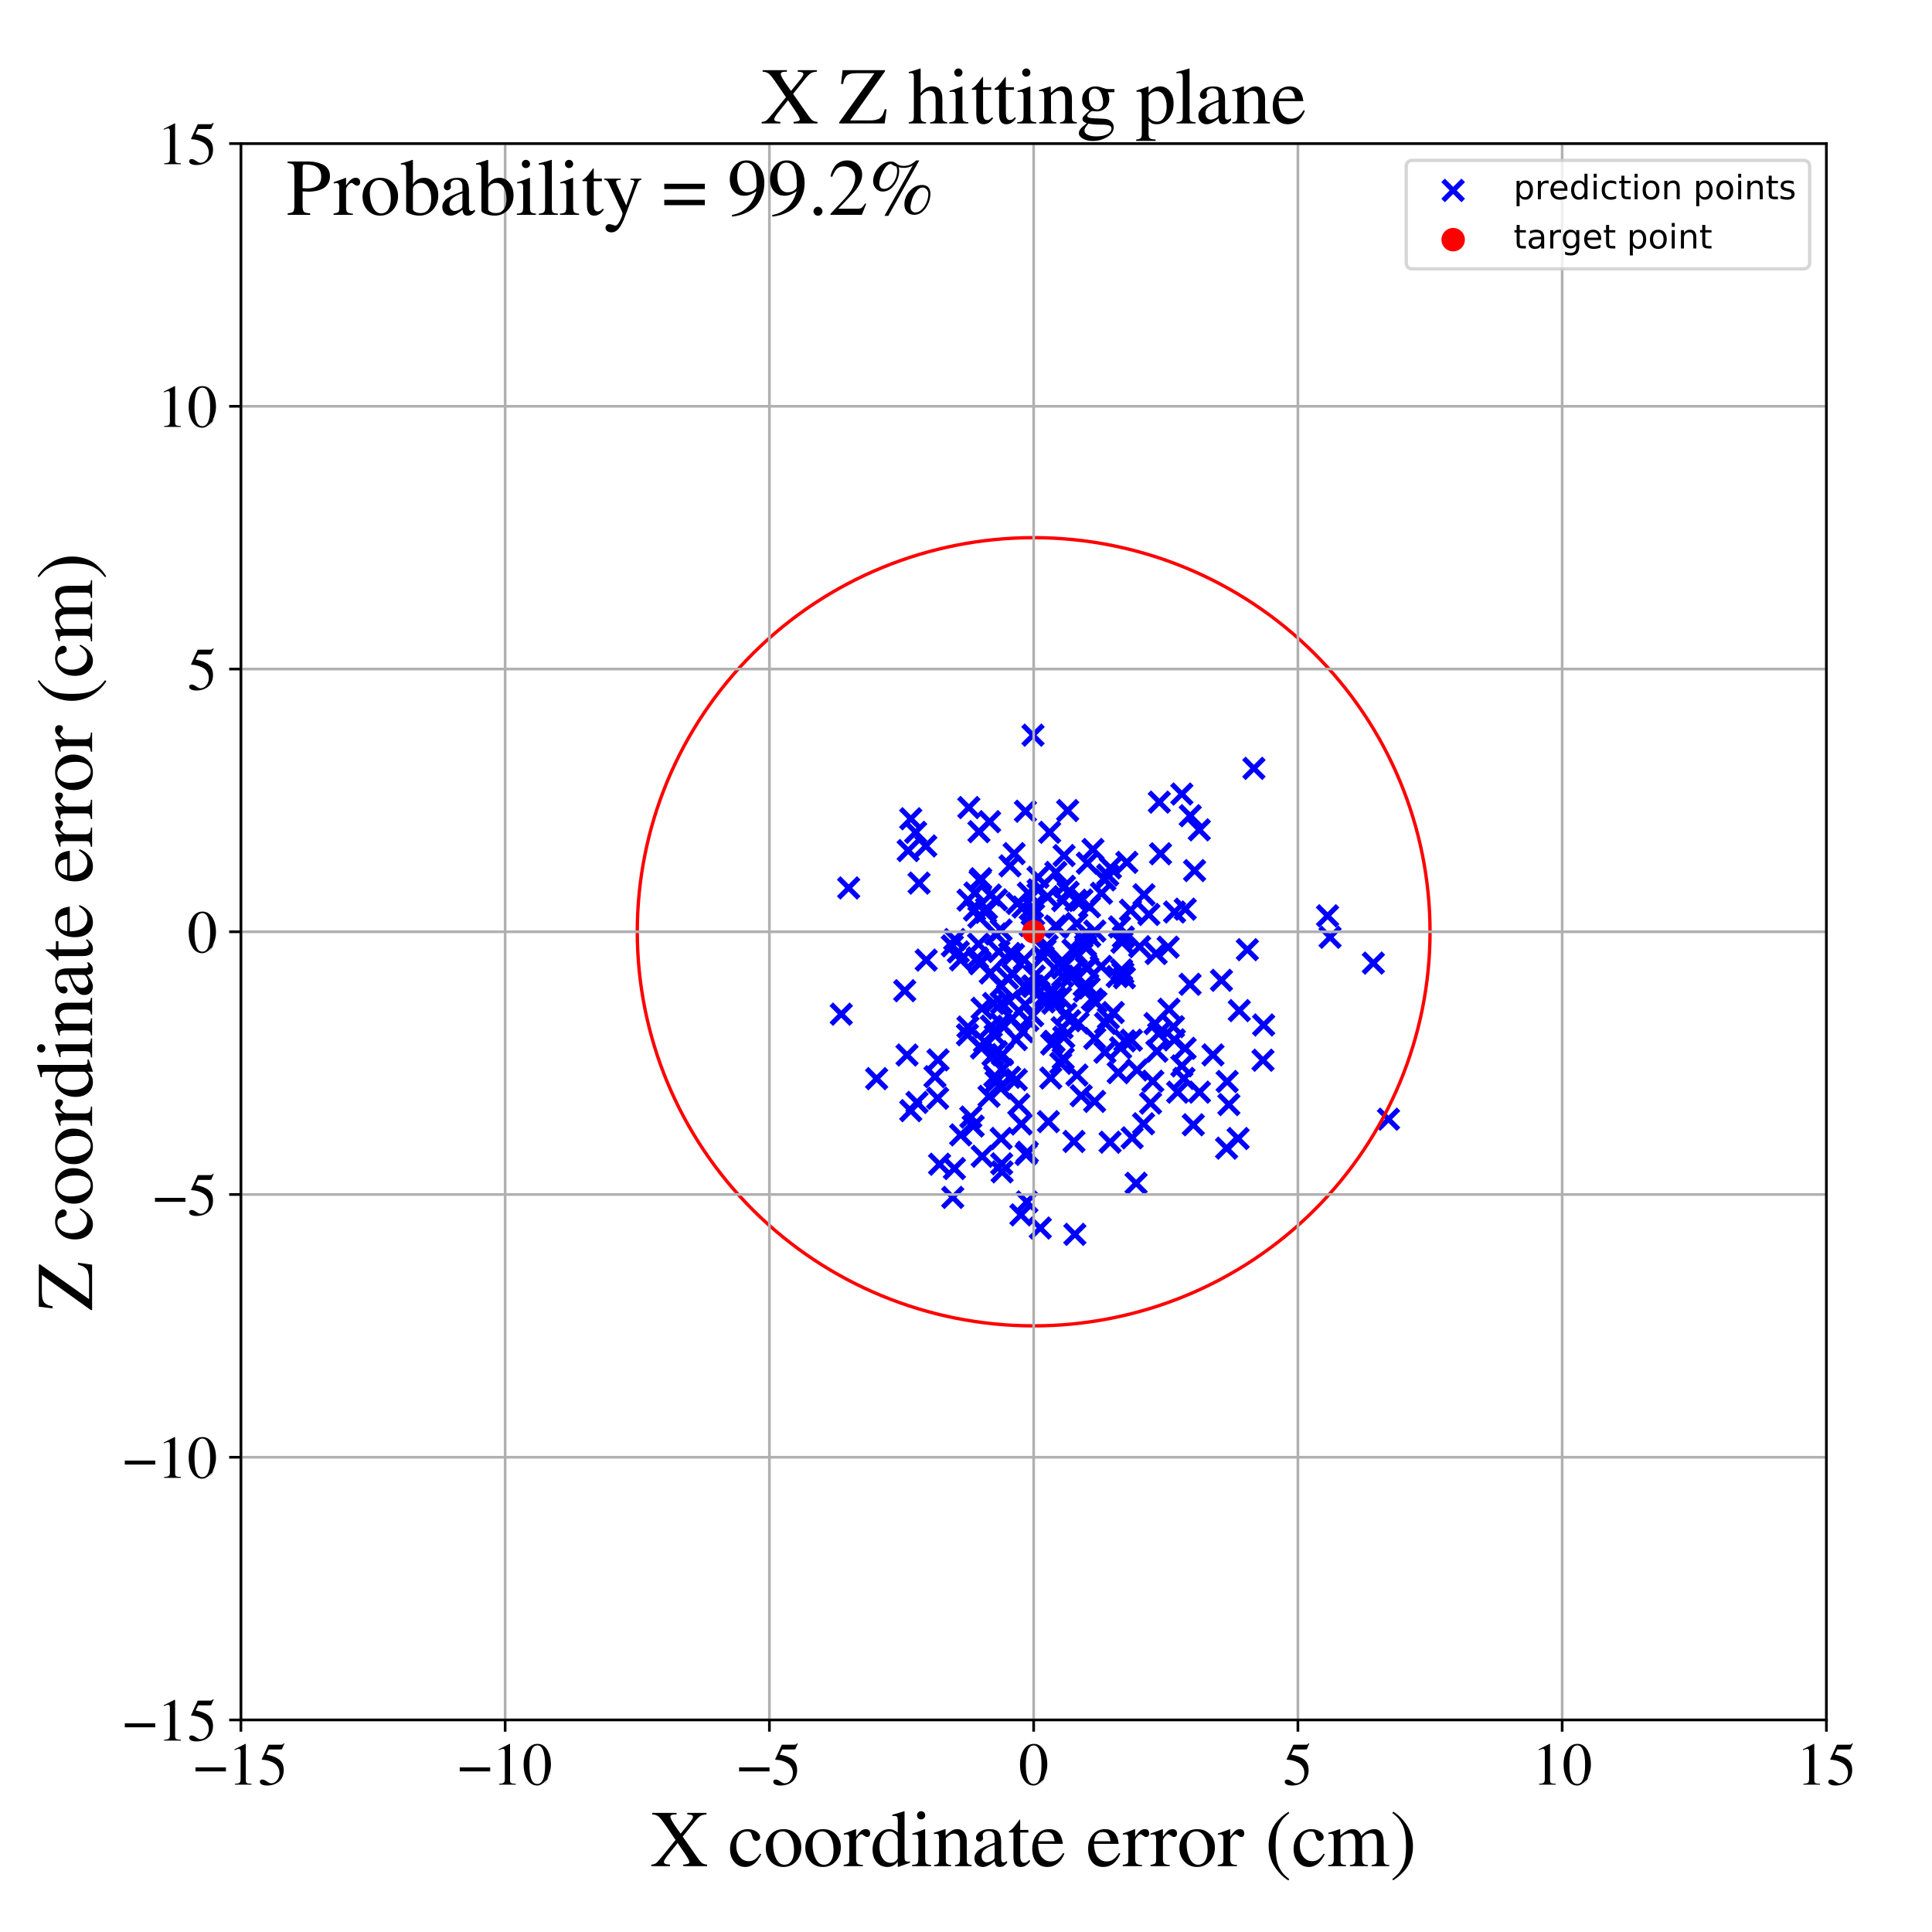 <?xml version="1.0" encoding="utf-8" standalone="no"?>
<!DOCTYPE svg PUBLIC "-//W3C//DTD SVG 1.1//EN"
  "http://www.w3.org/Graphics/SVG/1.1/DTD/svg11.dtd">
<!-- Created with matplotlib (https://matplotlib.org/) -->
<svg height="576pt" version="1.1" viewBox="0 0 576 576" width="576pt" xmlns="http://www.w3.org/2000/svg" xmlns:xlink="http://www.w3.org/1999/xlink">
 <defs>
  <style type="text/css">
*{stroke-linecap:butt;stroke-linejoin:round;}
  </style>
 </defs>
 <g id="figure_1">
  <g id="patch_1">
   <path d="M 0 576 
L 576 576 
L 576 0 
L 0 0 
z
" style="fill:#ffffff;"/>
  </g>
  <g id="axes_1">
   <g id="patch_2">
    <path d="M 71.822 512.784 
L 544.52 512.784 
L 544.52 42.802 
L 71.822 42.802 
z
" style="fill:#ffffff;"/>
   </g>
   <g id="PathCollection_1">
    <defs>
     <path d="M -3 3 
L 3 -3 
M -3 -3 
L 3 3 
" id="m83f0d1b311" style="stroke:#0000ff;stroke-width:1.5;"/>
    </defs>
    <g clip-path="url(#p25027ecacb)">
     <use style="fill:#0000ff;stroke:#0000ff;stroke-width:1.5;" x="323.634" xlink:href="#m83f0d1b311" y="281.885"/>
     <use style="fill:#0000ff;stroke:#0000ff;stroke-width:1.5;" x="316.649" xlink:href="#m83f0d1b311" y="306.412"/>
     <use style="fill:#0000ff;stroke:#0000ff;stroke-width:1.5;" x="313.58" xlink:href="#m83f0d1b311" y="295.829"/>
     <use style="fill:#0000ff;stroke:#0000ff;stroke-width:1.5;" x="288.62" xlink:href="#m83f0d1b311" y="268.366"/>
     <use style="fill:#0000ff;stroke:#0000ff;stroke-width:1.5;" x="323.226" xlink:href="#m83f0d1b311" y="293.798"/>
     <use style="fill:#0000ff;stroke:#0000ff;stroke-width:1.5;" x="321.438" xlink:href="#m83f0d1b311" y="305.019"/>
     <use style="fill:#0000ff;stroke:#0000ff;stroke-width:1.5;" x="320.185" xlink:href="#m83f0d1b311" y="340.307"/>
     <use style="fill:#0000ff;stroke:#0000ff;stroke-width:1.5;" x="284.045" xlink:href="#m83f0d1b311" y="356.99"/>
     <use style="fill:#0000ff;stroke:#0000ff;stroke-width:1.5;" x="308.111" xlink:href="#m83f0d1b311" y="294.053"/>
     <use style="fill:#0000ff;stroke:#0000ff;stroke-width:1.5;" x="324.824" xlink:href="#m83f0d1b311" y="270.346"/>
     <use style="fill:#0000ff;stroke:#0000ff;stroke-width:1.5;" x="307.974" xlink:href="#m83f0d1b311" y="219.185"/>
     <use style="fill:#0000ff;stroke:#0000ff;stroke-width:1.5;" x="353.326" xlink:href="#m83f0d1b311" y="312.546"/>
     <use style="fill:#0000ff;stroke:#0000ff;stroke-width:1.5;" x="334.76" xlink:href="#m83f0d1b311" y="290.108"/>
     <use style="fill:#0000ff;stroke:#0000ff;stroke-width:1.5;" x="307.146" xlink:href="#m83f0d1b311" y="275.952"/>
     <use style="fill:#0000ff;stroke:#0000ff;stroke-width:1.5;" x="296.229" xlink:href="#m83f0d1b311" y="299.176"/>
     <use style="fill:#0000ff;stroke:#0000ff;stroke-width:1.5;" x="345.991" xlink:href="#m83f0d1b311" y="254.542"/>
     <use style="fill:#0000ff;stroke:#0000ff;stroke-width:1.5;" x="313.272" xlink:href="#m83f0d1b311" y="321.394"/>
     <use style="fill:#0000ff;stroke:#0000ff;stroke-width:1.5;" x="289.432" xlink:href="#m83f0d1b311" y="333.033"/>
     <use style="fill:#0000ff;stroke:#0000ff;stroke-width:1.5;" x="305.717" xlink:href="#m83f0d1b311" y="241.86"/>
     <use style="fill:#0000ff;stroke:#0000ff;stroke-width:1.5;" x="1020.021" xlink:href="#m83f0d1b311" y="383.513"/>
     <use style="fill:#0000ff;stroke:#0000ff;stroke-width:1.5;" x="365.861" xlink:href="#m83f0d1b311" y="322.435"/>
     <use style="fill:#0000ff;stroke:#0000ff;stroke-width:1.5;" x="323.337" xlink:href="#m83f0d1b311" y="295.47"/>
     <use style="fill:#0000ff;stroke:#0000ff;stroke-width:1.5;" x="304.368" xlink:href="#m83f0d1b311" y="362.196"/>
     <use style="fill:#0000ff;stroke:#0000ff;stroke-width:1.5;" x="301.113" xlink:href="#m83f0d1b311" y="258.144"/>
     <use style="fill:#0000ff;stroke:#0000ff;stroke-width:1.5;" x="331.053" xlink:href="#m83f0d1b311" y="258.76"/>
     <use style="fill:#0000ff;stroke:#0000ff;stroke-width:1.5;" x="292.138" xlink:href="#m83f0d1b311" y="287.321"/>
     <use style="fill:#0000ff;stroke:#0000ff;stroke-width:1.5;" x="278.751" xlink:href="#m83f0d1b311" y="320.997"/>
     <use style="fill:#0000ff;stroke:#0000ff;stroke-width:1.5;" x="307.879" xlink:href="#m83f0d1b311" y="302.797"/>
     <use style="fill:#0000ff;stroke:#0000ff;stroke-width:1.5;" x="306.274" xlink:href="#m83f0d1b311" y="343.526"/>
     <use style="fill:#0000ff;stroke:#0000ff;stroke-width:1.5;" x="353.361" xlink:href="#m83f0d1b311" y="271.052"/>
     <use style="fill:#0000ff;stroke:#0000ff;stroke-width:1.5;" x="348.502" xlink:href="#m83f0d1b311" y="300.895"/>
     <use style="fill:#0000ff;stroke:#0000ff;stroke-width:1.5;" x="318.308" xlink:href="#m83f0d1b311" y="241.657"/>
     <use style="fill:#0000ff;stroke:#0000ff;stroke-width:1.5;" x="314.413" xlink:href="#m83f0d1b311" y="297.285"/>
     <use style="fill:#0000ff;stroke:#0000ff;stroke-width:1.5;" x="298.474" xlink:href="#m83f0d1b311" y="277.281"/>
     <use style="fill:#0000ff;stroke:#0000ff;stroke-width:1.5;" x="316.815" xlink:href="#m83f0d1b311" y="291.047"/>
     <use style="fill:#0000ff;stroke:#0000ff;stroke-width:1.5;" x="296.703" xlink:href="#m83f0d1b311" y="308.726"/>
     <use style="fill:#0000ff;stroke:#0000ff;stroke-width:1.5;" x="396.535" xlink:href="#m83f0d1b311" y="279.442"/>
     <use style="fill:#0000ff;stroke:#0000ff;stroke-width:1.5;" x="292.396" xlink:href="#m83f0d1b311" y="261.979"/>
     <use style="fill:#0000ff;stroke:#0000ff;stroke-width:1.5;" x="292.201" xlink:href="#m83f0d1b311" y="262.533"/>
     <use style="fill:#0000ff;stroke:#0000ff;stroke-width:1.5;" x="333.374" xlink:href="#m83f0d1b311" y="319.807"/>
     <use style="fill:#0000ff;stroke:#0000ff;stroke-width:1.5;" x="309.516" xlink:href="#m83f0d1b311" y="265.316"/>
     <use style="fill:#0000ff;stroke:#0000ff;stroke-width:1.5;" x="270.764" xlink:href="#m83f0d1b311" y="253.59"/>
     <use style="fill:#0000ff;stroke:#0000ff;stroke-width:1.5;" x="339.761" xlink:href="#m83f0d1b311" y="282.239"/>
     <use style="fill:#0000ff;stroke:#0000ff;stroke-width:1.5;" x="311.005" xlink:href="#m83f0d1b311" y="285.266"/>
     <use style="fill:#0000ff;stroke:#0000ff;stroke-width:1.5;" x="316.763" xlink:href="#m83f0d1b311" y="288.604"/>
     <use style="fill:#0000ff;stroke:#0000ff;stroke-width:1.5;" x="322.563" xlink:href="#m83f0d1b311" y="268.306"/>
     <use style="fill:#0000ff;stroke:#0000ff;stroke-width:1.5;" x="324.891" xlink:href="#m83f0d1b311" y="279.144"/>
     <use style="fill:#0000ff;stroke:#0000ff;stroke-width:1.5;" x="337.042" xlink:href="#m83f0d1b311" y="271.376"/>
     <use style="fill:#0000ff;stroke:#0000ff;stroke-width:1.5;" x="335.951" xlink:href="#m83f0d1b311" y="257.099"/>
     <use style="fill:#0000ff;stroke:#0000ff;stroke-width:1.5;" x="305.589" xlink:href="#m83f0d1b311" y="293.888"/>
     <use style="fill:#0000ff;stroke:#0000ff;stroke-width:1.5;" x="302.988" xlink:href="#m83f0d1b311" y="321.904"/>
     <use style="fill:#0000ff;stroke:#0000ff;stroke-width:1.5;" x="283.92" xlink:href="#m83f0d1b311" y="281.994"/>
     <use style="fill:#0000ff;stroke:#0000ff;stroke-width:1.5;" x="329.41" xlink:href="#m83f0d1b311" y="313.71"/>
     <use style="fill:#0000ff;stroke:#0000ff;stroke-width:1.5;" x="328.317" xlink:href="#m83f0d1b311" y="288.107"/>
     <use style="fill:#0000ff;stroke:#0000ff;stroke-width:1.5;" x="313.882" xlink:href="#m83f0d1b311" y="299.078"/>
     <use style="fill:#0000ff;stroke:#0000ff;stroke-width:1.5;" x="352.35" xlink:href="#m83f0d1b311" y="317.79"/>
     <use style="fill:#0000ff;stroke:#0000ff;stroke-width:1.5;" x="303.279" xlink:href="#m83f0d1b311" y="269.354"/>
     <use style="fill:#0000ff;stroke:#0000ff;stroke-width:1.5;" x="352.354" xlink:href="#m83f0d1b311" y="236.725"/>
     <use style="fill:#0000ff;stroke:#0000ff;stroke-width:1.5;" x="409.445" xlink:href="#m83f0d1b311" y="287.133"/>
     <use style="fill:#0000ff;stroke:#0000ff;stroke-width:1.5;" x="364.16" xlink:href="#m83f0d1b311" y="292.267"/>
     <use style="fill:#0000ff;stroke:#0000ff;stroke-width:1.5;" x="298.564" xlink:href="#m83f0d1b311" y="299.058"/>
     <use style="fill:#0000ff;stroke:#0000ff;stroke-width:1.5;" x="413.962" xlink:href="#m83f0d1b311" y="333.677"/>
     <use style="fill:#0000ff;stroke:#0000ff;stroke-width:1.5;" x="344.914" xlink:href="#m83f0d1b311" y="313.404"/>
     <use style="fill:#0000ff;stroke:#0000ff;stroke-width:1.5;" x="297.086" xlink:href="#m83f0d1b311" y="268.28"/>
     <use style="fill:#0000ff;stroke:#0000ff;stroke-width:1.5;" x="317.243" xlink:href="#m83f0d1b311" y="255.068"/>
     <use style="fill:#0000ff;stroke:#0000ff;stroke-width:1.5;" x="261.353" xlink:href="#m83f0d1b311" y="321.577"/>
     <use style="fill:#0000ff;stroke:#0000ff;stroke-width:1.5;" x="330.446" xlink:href="#m83f0d1b311" y="303.571"/>
     <use style="fill:#0000ff;stroke:#0000ff;stroke-width:1.5;" x="288.579" xlink:href="#m83f0d1b311" y="306.199"/>
     <use style="fill:#0000ff;stroke:#0000ff;stroke-width:1.5;" x="312.172" xlink:href="#m83f0d1b311" y="281.944"/>
     <use style="fill:#0000ff;stroke:#0000ff;stroke-width:1.5;" x="295.031" xlink:href="#m83f0d1b311" y="244.975"/>
     <use style="fill:#0000ff;stroke:#0000ff;stroke-width:1.5;" x="334.909" xlink:href="#m83f0d1b311" y="279.39"/>
     <use style="fill:#0000ff;stroke:#0000ff;stroke-width:1.5;" x="270.42" xlink:href="#m83f0d1b311" y="314.541"/>
     <use style="fill:#0000ff;stroke:#0000ff;stroke-width:1.5;" x="274.013" xlink:href="#m83f0d1b311" y="263.289"/>
     <use style="fill:#0000ff;stroke:#0000ff;stroke-width:1.5;" x="301.003" xlink:href="#m83f0d1b311" y="284.267"/>
     <use style="fill:#0000ff;stroke:#0000ff;stroke-width:1.5;" x="317.785" xlink:href="#m83f0d1b311" y="302.256"/>
     <use style="fill:#0000ff;stroke:#0000ff;stroke-width:1.5;" x="319.672" xlink:href="#m83f0d1b311" y="289.827"/>
     <use style="fill:#0000ff;stroke:#0000ff;stroke-width:1.5;" x="319.9" xlink:href="#m83f0d1b311" y="283.239"/>
     <use style="fill:#0000ff;stroke:#0000ff;stroke-width:1.5;" x="295.231" xlink:href="#m83f0d1b311" y="290.087"/>
     <use style="fill:#0000ff;stroke:#0000ff;stroke-width:1.5;" x="295.269" xlink:href="#m83f0d1b311" y="266.845"/>
     <use style="fill:#0000ff;stroke:#0000ff;stroke-width:1.5;" x="280.119" xlink:href="#m83f0d1b311" y="347.1"/>
     <use style="fill:#0000ff;stroke:#0000ff;stroke-width:1.5;" x="284.541" xlink:href="#m83f0d1b311" y="348.387"/>
     <use style="fill:#0000ff;stroke:#0000ff;stroke-width:1.5;" x="288.84" xlink:href="#m83f0d1b311" y="240.765"/>
     <use style="fill:#0000ff;stroke:#0000ff;stroke-width:1.5;" x="395.793" xlink:href="#m83f0d1b311" y="273.035"/>
     <use style="fill:#0000ff;stroke:#0000ff;stroke-width:1.5;" x="357.548" xlink:href="#m83f0d1b311" y="247.407"/>
     <use style="fill:#0000ff;stroke:#0000ff;stroke-width:1.5;" x="341.062" xlink:href="#m83f0d1b311" y="266.762"/>
     <use style="fill:#0000ff;stroke:#0000ff;stroke-width:1.5;" x="344.693" xlink:href="#m83f0d1b311" y="284.276"/>
     <use style="fill:#0000ff;stroke:#0000ff;stroke-width:1.5;" x="365.688" xlink:href="#m83f0d1b311" y="342.314"/>
     <use style="fill:#0000ff;stroke:#0000ff;stroke-width:1.5;" x="307.872" xlink:href="#m83f0d1b311" y="293.989"/>
     <use style="fill:#0000ff;stroke:#0000ff;stroke-width:1.5;" x="298.479" xlink:href="#m83f0d1b311" y="339.412"/>
     <use style="fill:#0000ff;stroke:#0000ff;stroke-width:1.5;" x="310.92" xlink:href="#m83f0d1b311" y="292.488"/>
     <use style="fill:#0000ff;stroke:#0000ff;stroke-width:1.5;" x="333.77" xlink:href="#m83f0d1b311" y="276.352"/>
     <use style="fill:#0000ff;stroke:#0000ff;stroke-width:1.5;" x="286.382" xlink:href="#m83f0d1b311" y="286.168"/>
     <use style="fill:#0000ff;stroke:#0000ff;stroke-width:1.5;" x="311.277" xlink:href="#m83f0d1b311" y="298.712"/>
     <use style="fill:#0000ff;stroke:#0000ff;stroke-width:1.5;" x="343.695" xlink:href="#m83f0d1b311" y="322.36"/>
     <use style="fill:#0000ff;stroke:#0000ff;stroke-width:1.5;" x="330.957" xlink:href="#m83f0d1b311" y="340.533"/>
     <use style="fill:#0000ff;stroke:#0000ff;stroke-width:1.5;" x="304.492" xlink:href="#m83f0d1b311" y="335.1"/>
     <use style="fill:#0000ff;stroke:#0000ff;stroke-width:1.5;" x="343.026" xlink:href="#m83f0d1b311" y="328.887"/>
     <use style="fill:#0000ff;stroke:#0000ff;stroke-width:1.5;" x="312.939" xlink:href="#m83f0d1b311" y="248.137"/>
     <use style="fill:#0000ff;stroke:#0000ff;stroke-width:1.5;" x="348.265" xlink:href="#m83f0d1b311" y="282.391"/>
     <use style="fill:#0000ff;stroke:#0000ff;stroke-width:1.5;" x="309.732" xlink:href="#m83f0d1b311" y="295.821"/>
     <use style="fill:#0000ff;stroke:#0000ff;stroke-width:1.5;" x="304.95" xlink:href="#m83f0d1b311" y="307.596"/>
     <use style="fill:#0000ff;stroke:#0000ff;stroke-width:1.5;" x="366.368" xlink:href="#m83f0d1b311" y="329.312"/>
     <use style="fill:#0000ff;stroke:#0000ff;stroke-width:1.5;" x="285.711" xlink:href="#m83f0d1b311" y="283.813"/>
     <use style="fill:#0000ff;stroke:#0000ff;stroke-width:1.5;" x="305.654" xlink:href="#m83f0d1b311" y="299.509"/>
     <use style="fill:#0000ff;stroke:#0000ff;stroke-width:1.5;" x="295.542" xlink:href="#m83f0d1b311" y="305.941"/>
     <use style="fill:#0000ff;stroke:#0000ff;stroke-width:1.5;" x="369.13" xlink:href="#m83f0d1b311" y="339.437"/>
     <use style="fill:#0000ff;stroke:#0000ff;stroke-width:1.5;" x="294.108" xlink:href="#m83f0d1b311" y="270.865"/>
     <use style="fill:#0000ff;stroke:#0000ff;stroke-width:1.5;" x="320.454" xlink:href="#m83f0d1b311" y="368.005"/>
     <use style="fill:#0000ff;stroke:#0000ff;stroke-width:1.5;" x="290.14" xlink:href="#m83f0d1b311" y="335.725"/>
     <use style="fill:#0000ff;stroke:#0000ff;stroke-width:1.5;" x="291.748" xlink:href="#m83f0d1b311" y="281.452"/>
     <use style="fill:#0000ff;stroke:#0000ff;stroke-width:1.5;" x="306.606" xlink:href="#m83f0d1b311" y="266.299"/>
     <use style="fill:#0000ff;stroke:#0000ff;stroke-width:1.5;" x="305.914" xlink:href="#m83f0d1b311" y="344.169"/>
     <use style="fill:#0000ff;stroke:#0000ff;stroke-width:1.5;" x="324.182" xlink:href="#m83f0d1b311" y="257.343"/>
     <use style="fill:#0000ff;stroke:#0000ff;stroke-width:1.5;" x="350.106" xlink:href="#m83f0d1b311" y="310.02"/>
     <use style="fill:#0000ff;stroke:#0000ff;stroke-width:1.5;" x="271.53" xlink:href="#m83f0d1b311" y="331.128"/>
     <use style="fill:#0000ff;stroke:#0000ff;stroke-width:1.5;" x="316.833" xlink:href="#m83f0d1b311" y="268.479"/>
     <use style="fill:#0000ff;stroke:#0000ff;stroke-width:1.5;" x="301.661" xlink:href="#m83f0d1b311" y="303.732"/>
     <use style="fill:#0000ff;stroke:#0000ff;stroke-width:1.5;" x="317.349" xlink:href="#m83f0d1b311" y="264.247"/>
     <use style="fill:#0000ff;stroke:#0000ff;stroke-width:1.5;" x="331.901" xlink:href="#m83f0d1b311" y="301.875"/>
     <use style="fill:#0000ff;stroke:#0000ff;stroke-width:1.5;" x="303.743" xlink:href="#m83f0d1b311" y="329.284"/>
     <use style="fill:#0000ff;stroke:#0000ff;stroke-width:1.5;" x="298.382" xlink:href="#m83f0d1b311" y="305.173"/>
     <use style="fill:#0000ff;stroke:#0000ff;stroke-width:1.5;" x="298.635" xlink:href="#m83f0d1b311" y="346.975"/>
     <use style="fill:#0000ff;stroke:#0000ff;stroke-width:1.5;" x="316.208" xlink:href="#m83f0d1b311" y="297.459"/>
     <use style="fill:#0000ff;stroke:#0000ff;stroke-width:1.5;" x="253.021" xlink:href="#m83f0d1b311" y="264.723"/>
     <use style="fill:#0000ff;stroke:#0000ff;stroke-width:1.5;" x="305.651" xlink:href="#m83f0d1b311" y="294.353"/>
     <use style="fill:#0000ff;stroke:#0000ff;stroke-width:1.5;" x="338.968" xlink:href="#m83f0d1b311" y="318.999"/>
     <use style="fill:#0000ff;stroke:#0000ff;stroke-width:1.5;" x="318.946" xlink:href="#m83f0d1b311" y="304.309"/>
     <use style="fill:#0000ff;stroke:#0000ff;stroke-width:1.5;" x="313.534" xlink:href="#m83f0d1b311" y="311.267"/>
     <use style="fill:#0000ff;stroke:#0000ff;stroke-width:1.5;" x="311.589" xlink:href="#m83f0d1b311" y="283.209"/>
     <use style="fill:#0000ff;stroke:#0000ff;stroke-width:1.5;" x="334.382" xlink:href="#m83f0d1b311" y="289.189"/>
     <use style="fill:#0000ff;stroke:#0000ff;stroke-width:1.5;" x="276.143" xlink:href="#m83f0d1b311" y="286.246"/>
     <use style="fill:#0000ff;stroke:#0000ff;stroke-width:1.5;" x="329.591" xlink:href="#m83f0d1b311" y="305.111"/>
     <use style="fill:#0000ff;stroke:#0000ff;stroke-width:1.5;" x="292.789" xlink:href="#m83f0d1b311" y="300.61"/>
     <use style="fill:#0000ff;stroke:#0000ff;stroke-width:1.5;" x="276.009" xlink:href="#m83f0d1b311" y="252.218"/>
     <use style="fill:#0000ff;stroke:#0000ff;stroke-width:1.5;" x="269.732" xlink:href="#m83f0d1b311" y="295.365"/>
     <use style="fill:#0000ff;stroke:#0000ff;stroke-width:1.5;" x="297.101" xlink:href="#m83f0d1b311" y="313.573"/>
     <use style="fill:#0000ff;stroke:#0000ff;stroke-width:1.5;" x="324.716" xlink:href="#m83f0d1b311" y="294.549"/>
     <use style="fill:#0000ff;stroke:#0000ff;stroke-width:1.5;" x="371.885" xlink:href="#m83f0d1b311" y="283.132"/>
     <use style="fill:#0000ff;stroke:#0000ff;stroke-width:1.5;" x="338.711" xlink:href="#m83f0d1b311" y="352.781"/>
     <use style="fill:#0000ff;stroke:#0000ff;stroke-width:1.5;" x="342.516" xlink:href="#m83f0d1b311" y="272.631"/>
     <use style="fill:#0000ff;stroke:#0000ff;stroke-width:1.5;" x="335.343" xlink:href="#m83f0d1b311" y="310.317"/>
     <use style="fill:#0000ff;stroke:#0000ff;stroke-width:1.5;" x="320.802" xlink:href="#m83f0d1b311" y="268.397"/>
     <use style="fill:#0000ff;stroke:#0000ff;stroke-width:1.5;" x="356.154" xlink:href="#m83f0d1b311" y="259.551"/>
     <use style="fill:#0000ff;stroke:#0000ff;stroke-width:1.5;" x="296.034" xlink:href="#m83f0d1b311" y="314.548"/>
     <use style="fill:#0000ff;stroke:#0000ff;stroke-width:1.5;" x="311.434" xlink:href="#m83f0d1b311" y="297.054"/>
     <use style="fill:#0000ff;stroke:#0000ff;stroke-width:1.5;" x="310.149" xlink:href="#m83f0d1b311" y="366.123"/>
     <use style="fill:#0000ff;stroke:#0000ff;stroke-width:1.5;" x="314.272" xlink:href="#m83f0d1b311" y="310.441"/>
     <use style="fill:#0000ff;stroke:#0000ff;stroke-width:1.5;" x="305.354" xlink:href="#m83f0d1b311" y="286.1"/>
     <use style="fill:#0000ff;stroke:#0000ff;stroke-width:1.5;" x="286.409" xlink:href="#m83f0d1b311" y="338.35"/>
     <use style="fill:#0000ff;stroke:#0000ff;stroke-width:1.5;" x="321.062" xlink:href="#m83f0d1b311" y="320.52"/>
     <use style="fill:#0000ff;stroke:#0000ff;stroke-width:1.5;" x="325.853" xlink:href="#m83f0d1b311" y="253.259"/>
     <use style="fill:#0000ff;stroke:#0000ff;stroke-width:1.5;" x="302.993" xlink:href="#m83f0d1b311" y="309.938"/>
     <use style="fill:#0000ff;stroke:#0000ff;stroke-width:1.5;" x="318.447" xlink:href="#m83f0d1b311" y="266.008"/>
     <use style="fill:#0000ff;stroke:#0000ff;stroke-width:1.5;" x="361.628" xlink:href="#m83f0d1b311" y="314.508"/>
     <use style="fill:#0000ff;stroke:#0000ff;stroke-width:1.5;" x="357.597" xlink:href="#m83f0d1b311" y="325.607"/>
     <use style="fill:#0000ff;stroke:#0000ff;stroke-width:1.5;" x="294.856" xlink:href="#m83f0d1b311" y="326.854"/>
     <use style="fill:#0000ff;stroke:#0000ff;stroke-width:1.5;" x="305.012" xlink:href="#m83f0d1b311" y="270.422"/>
     <use style="fill:#0000ff;stroke:#0000ff;stroke-width:1.5;" x="297.791" xlink:href="#m83f0d1b311" y="283.678"/>
     <use style="fill:#0000ff;stroke:#0000ff;stroke-width:1.5;" x="326.727" xlink:href="#m83f0d1b311" y="298.805"/>
     <use style="fill:#0000ff;stroke:#0000ff;stroke-width:1.5;" x="315.24" xlink:href="#m83f0d1b311" y="276.468"/>
     <use style="fill:#0000ff;stroke:#0000ff;stroke-width:1.5;" x="284.636" xlink:href="#m83f0d1b311" y="280.108"/>
     <use style="fill:#0000ff;stroke:#0000ff;stroke-width:1.5;" x="376.736" xlink:href="#m83f0d1b311" y="305.584"/>
     <use style="fill:#0000ff;stroke:#0000ff;stroke-width:1.5;" x="273.392" xlink:href="#m83f0d1b311" y="328.671"/>
     <use style="fill:#0000ff;stroke:#0000ff;stroke-width:1.5;" x="292.612" xlink:href="#m83f0d1b311" y="312.433"/>
     <use style="fill:#0000ff;stroke:#0000ff;stroke-width:1.5;" x="271.532" xlink:href="#m83f0d1b311" y="244.108"/>
     <use style="fill:#0000ff;stroke:#0000ff;stroke-width:1.5;" x="279.54" xlink:href="#m83f0d1b311" y="327.428"/>
     <use style="fill:#0000ff;stroke:#0000ff;stroke-width:1.5;" x="350.178" xlink:href="#m83f0d1b311" y="271.907"/>
     <use style="fill:#0000ff;stroke:#0000ff;stroke-width:1.5;" x="334.099" xlink:href="#m83f0d1b311" y="312.404"/>
     <use style="fill:#0000ff;stroke:#0000ff;stroke-width:1.5;" x="279.662" xlink:href="#m83f0d1b311" y="315.993"/>
     <use style="fill:#0000ff;stroke:#0000ff;stroke-width:1.5;" x="298.785" xlink:href="#m83f0d1b311" y="318.908"/>
     <use style="fill:#0000ff;stroke:#0000ff;stroke-width:1.5;" x="307.824" xlink:href="#m83f0d1b311" y="270.416"/>
     <use style="fill:#0000ff;stroke:#0000ff;stroke-width:1.5;" x="330.239" xlink:href="#m83f0d1b311" y="260.88"/>
     <use style="fill:#0000ff;stroke:#0000ff;stroke-width:1.5;" x="306.143" xlink:href="#m83f0d1b311" y="358.337"/>
     <use style="fill:#0000ff;stroke:#0000ff;stroke-width:1.5;" x="334.492" xlink:href="#m83f0d1b311" y="280.938"/>
     <use style="fill:#0000ff;stroke:#0000ff;stroke-width:1.5;" x="291.85" xlink:href="#m83f0d1b311" y="273.403"/>
     <use style="fill:#0000ff;stroke:#0000ff;stroke-width:1.5;" x="376.542" xlink:href="#m83f0d1b311" y="316.088"/>
     <use style="fill:#0000ff;stroke:#0000ff;stroke-width:1.5;" x="317.15" xlink:href="#m83f0d1b311" y="309.227"/>
     <use style="fill:#0000ff;stroke:#0000ff;stroke-width:1.5;" x="300.773" xlink:href="#m83f0d1b311" y="298.466"/>
     <use style="fill:#0000ff;stroke:#0000ff;stroke-width:1.5;" x="291.415" xlink:href="#m83f0d1b311" y="285.605"/>
     <use style="fill:#0000ff;stroke:#0000ff;stroke-width:1.5;" x="272.983" xlink:href="#m83f0d1b311" y="248.148"/>
     <use style="fill:#0000ff;stroke:#0000ff;stroke-width:1.5;" x="373.832" xlink:href="#m83f0d1b311" y="229.074"/>
     <use style="fill:#0000ff;stroke:#0000ff;stroke-width:1.5;" x="344.351" xlink:href="#m83f0d1b311" y="305.167"/>
     <use style="fill:#0000ff;stroke:#0000ff;stroke-width:1.5;" x="322.347" xlink:href="#m83f0d1b311" y="326.673"/>
     <use style="fill:#0000ff;stroke:#0000ff;stroke-width:1.5;" x="326.343" xlink:href="#m83f0d1b311" y="328.366"/>
     <use style="fill:#0000ff;stroke:#0000ff;stroke-width:1.5;" x="312.562" xlink:href="#m83f0d1b311" y="334.406"/>
     <use style="fill:#0000ff;stroke:#0000ff;stroke-width:1.5;" x="351.098" xlink:href="#m83f0d1b311" y="325.618"/>
     <use style="fill:#0000ff;stroke:#0000ff;stroke-width:1.5;" x="314.784" xlink:href="#m83f0d1b311" y="260.102"/>
     <use style="fill:#0000ff;stroke:#0000ff;stroke-width:1.5;" x="298.372" xlink:href="#m83f0d1b311" y="324.418"/>
     <use style="fill:#0000ff;stroke:#0000ff;stroke-width:1.5;" x="323.793" xlink:href="#m83f0d1b311" y="282.606"/>
     <use style="fill:#0000ff;stroke:#0000ff;stroke-width:1.5;" x="326.405" xlink:href="#m83f0d1b311" y="277.585"/>
     <use style="fill:#0000ff;stroke:#0000ff;stroke-width:1.5;" x="322.541" xlink:href="#m83f0d1b311" y="279.408"/>
     <use style="fill:#0000ff;stroke:#0000ff;stroke-width:1.5;" x="325.67" xlink:href="#m83f0d1b311" y="297.867"/>
     <use style="fill:#0000ff;stroke:#0000ff;stroke-width:1.5;" x="319.317" xlink:href="#m83f0d1b311" y="291.289"/>
     <use style="fill:#0000ff;stroke:#0000ff;stroke-width:1.5;" x="296.584" xlink:href="#m83f0d1b311" y="320.85"/>
     <use style="fill:#0000ff;stroke:#0000ff;stroke-width:1.5;" x="296.979" xlink:href="#m83f0d1b311" y="322.446"/>
     <use style="fill:#0000ff;stroke:#0000ff;stroke-width:1.5;" x="290.659" xlink:href="#m83f0d1b311" y="266.234"/>
     <use style="fill:#0000ff;stroke:#0000ff;stroke-width:1.5;" x="293.511" xlink:href="#m83f0d1b311" y="310.566"/>
     <use style="fill:#0000ff;stroke:#0000ff;stroke-width:1.5;" x="308.334" xlink:href="#m83f0d1b311" y="290.994"/>
     <use style="fill:#0000ff;stroke:#0000ff;stroke-width:1.5;" x="333.087" xlink:href="#m83f0d1b311" y="291.157"/>
     <use style="fill:#0000ff;stroke:#0000ff;stroke-width:1.5;" x="307.71" xlink:href="#m83f0d1b311" y="272.564"/>
     <use style="fill:#0000ff;stroke:#0000ff;stroke-width:1.5;" x="337.308" xlink:href="#m83f0d1b311" y="310.114"/>
     <use style="fill:#0000ff;stroke:#0000ff;stroke-width:1.5;" x="250.817" xlink:href="#m83f0d1b311" y="302.364"/>
     <use style="fill:#0000ff;stroke:#0000ff;stroke-width:1.5;" x="293.825" xlink:href="#m83f0d1b311" y="272.005"/>
     <use style="fill:#0000ff;stroke:#0000ff;stroke-width:1.5;" x="301.015" xlink:href="#m83f0d1b311" y="321.194"/>
     <use style="fill:#0000ff;stroke:#0000ff;stroke-width:1.5;" x="296.861" xlink:href="#m83f0d1b311" y="278.441"/>
     <use style="fill:#0000ff;stroke:#0000ff;stroke-width:1.5;" x="337.527" xlink:href="#m83f0d1b311" y="339.233"/>
     <use style="fill:#0000ff;stroke:#0000ff;stroke-width:1.5;" x="345.438" xlink:href="#m83f0d1b311" y="308.153"/>
     <use style="fill:#0000ff;stroke:#0000ff;stroke-width:1.5;" x="324.297" xlink:href="#m83f0d1b311" y="288.5"/>
     <use style="fill:#0000ff;stroke:#0000ff;stroke-width:1.5;" x="349.85" xlink:href="#m83f0d1b311" y="306.098"/>
     <use style="fill:#0000ff;stroke:#0000ff;stroke-width:1.5;" x="288.435" xlink:href="#m83f0d1b311" y="308.494"/>
     <use style="fill:#0000ff;stroke:#0000ff;stroke-width:1.5;" x="335.224" xlink:href="#m83f0d1b311" y="291.504"/>
     <use style="fill:#0000ff;stroke:#0000ff;stroke-width:1.5;" x="326.377" xlink:href="#m83f0d1b311" y="309.59"/>
     <use style="fill:#0000ff;stroke:#0000ff;stroke-width:1.5;" x="290.543" xlink:href="#m83f0d1b311" y="271.326"/>
     <use style="fill:#0000ff;stroke:#0000ff;stroke-width:1.5;" x="328.383" xlink:href="#m83f0d1b311" y="266.3"/>
     <use style="fill:#0000ff;stroke:#0000ff;stroke-width:1.5;" x="291.859" xlink:href="#m83f0d1b311" y="247.957"/>
     <use style="fill:#0000ff;stroke:#0000ff;stroke-width:1.5;" x="369.481" xlink:href="#m83f0d1b311" y="301.299"/>
     <use style="fill:#0000ff;stroke:#0000ff;stroke-width:1.5;" x="316.637" xlink:href="#m83f0d1b311" y="286.437"/>
     <use style="fill:#0000ff;stroke:#0000ff;stroke-width:1.5;" x="309.461" xlink:href="#m83f0d1b311" y="261.549"/>
     <use style="fill:#0000ff;stroke:#0000ff;stroke-width:1.5;" x="308.167" xlink:href="#m83f0d1b311" y="272.7"/>
     <use style="fill:#0000ff;stroke:#0000ff;stroke-width:1.5;" x="354.85" xlink:href="#m83f0d1b311" y="243.194"/>
     <use style="fill:#0000ff;stroke:#0000ff;stroke-width:1.5;" x="323.792" xlink:href="#m83f0d1b311" y="288.472"/>
     <use style="fill:#0000ff;stroke:#0000ff;stroke-width:1.5;" x="312.283" xlink:href="#m83f0d1b311" y="267.322"/>
     <use style="fill:#0000ff;stroke:#0000ff;stroke-width:1.5;" x="355.771" xlink:href="#m83f0d1b311" y="335.34"/>
     <use style="fill:#0000ff;stroke:#0000ff;stroke-width:1.5;" x="306.413" xlink:href="#m83f0d1b311" y="304.2"/>
     <use style="fill:#0000ff;stroke:#0000ff;stroke-width:1.5;" x="352.972" xlink:href="#m83f0d1b311" y="321.521"/>
     <use style="fill:#0000ff;stroke:#0000ff;stroke-width:1.5;" x="320.921" xlink:href="#m83f0d1b311" y="284.23"/>
     <use style="fill:#0000ff;stroke:#0000ff;stroke-width:1.5;" x="321.028" xlink:href="#m83f0d1b311" y="275.331"/>
     <use style="fill:#0000ff;stroke:#0000ff;stroke-width:1.5;" x="340.934" xlink:href="#m83f0d1b311" y="335.041"/>
     <use style="fill:#0000ff;stroke:#0000ff;stroke-width:1.5;" x="316.247" xlink:href="#m83f0d1b311" y="317.026"/>
     <use style="fill:#0000ff;stroke:#0000ff;stroke-width:1.5;" x="329.4" xlink:href="#m83f0d1b311" y="262.323"/>
     <use style="fill:#0000ff;stroke:#0000ff;stroke-width:1.5;" x="354.81" xlink:href="#m83f0d1b311" y="293.457"/>
     <use style="fill:#0000ff;stroke:#0000ff;stroke-width:1.5;" x="292.239" xlink:href="#m83f0d1b311" y="286.882"/>
     <use style="fill:#0000ff;stroke:#0000ff;stroke-width:1.5;" x="316.971" xlink:href="#m83f0d1b311" y="315.578"/>
     <use style="fill:#0000ff;stroke:#0000ff;stroke-width:1.5;" x="298.492" xlink:href="#m83f0d1b311" y="293.953"/>
     <use style="fill:#0000ff;stroke:#0000ff;stroke-width:1.5;" x="314.67" xlink:href="#m83f0d1b311" y="276.112"/>
     <use style="fill:#0000ff;stroke:#0000ff;stroke-width:1.5;" x="292.829" xlink:href="#m83f0d1b311" y="344.736"/>
     <use style="fill:#0000ff;stroke:#0000ff;stroke-width:1.5;" x="302.349" xlink:href="#m83f0d1b311" y="254.496"/>
     <use style="fill:#0000ff;stroke:#0000ff;stroke-width:1.5;" x="298.764" xlink:href="#m83f0d1b311" y="349.381"/>
     <use style="fill:#0000ff;stroke:#0000ff;stroke-width:1.5;" x="301.959" xlink:href="#m83f0d1b311" y="290.418"/>
     <use style="fill:#0000ff;stroke:#0000ff;stroke-width:1.5;" x="300.374" xlink:href="#m83f0d1b311" y="291.641"/>
     <use style="fill:#0000ff;stroke:#0000ff;stroke-width:1.5;" x="298.869" xlink:href="#m83f0d1b311" y="314.413"/>
     <use style="fill:#0000ff;stroke:#0000ff;stroke-width:1.5;" x="302.151" xlink:href="#m83f0d1b311" y="284.587"/>
     <use style="fill:#0000ff;stroke:#0000ff;stroke-width:1.5;" x="345.638" xlink:href="#m83f0d1b311" y="239.145"/>
    </g>
   </g>
   <g id="PathCollection_2">
    <defs>
     <path d="M 0 3 
C 0.796 3 1.559 2.684 2.121 2.121 
C 2.684 1.559 3 0.796 3 0 
C 3 -0.796 2.684 -1.559 2.121 -2.121 
C 1.559 -2.684 0.796 -3 0 -3 
C -0.796 -3 -1.559 -2.684 -2.121 -2.121 
C -2.684 -1.559 -3 -0.796 -3 0 
C -3 0.796 -2.684 1.559 -2.121 2.121 
C -1.559 2.684 -0.796 3 0 3 
z
" id="md9e24487e1" style="stroke:#ff0000;"/>
    </defs>
    <g clip-path="url(#p25027ecacb)">
     <use style="fill:#ff0000;stroke:#ff0000;" x="308.171" xlink:href="#md9e24487e1" y="277.793"/>
    </g>
   </g>
   <g id="patch_3">
    <path clip-path="url(#p25027ecacb)" d="M 308.171 395.288 
C 339.511 395.288 369.572 382.908 391.733 360.875 
C 413.894 338.841 426.346 308.953 426.346 277.793 
C 426.346 246.633 413.894 216.745 391.733 194.711 
C 369.572 172.677 339.511 160.297 308.171 160.297 
C 276.831 160.297 246.77 172.677 224.609 194.711 
C 202.448 216.745 189.997 246.633 189.997 277.793 
C 189.997 308.953 202.448 338.841 224.609 360.875 
C 246.77 382.908 276.831 395.288 308.171 395.288 
z
" style="fill:none;stroke:#ff0000;stroke-linejoin:miter;"/>
   </g>
   <g id="matplotlib.axis_1">
    <g id="xtick_1">
     <g id="line2d_1">
      <path clip-path="url(#p25027ecacb)" d="M 71.822 512.784 
L 71.822 42.802 
" style="fill:none;stroke:#b0b0b0;stroke-linecap:square;stroke-width:0.8;"/>
     </g>
     <g id="line2d_2">
      <defs>
       <path d="M 0 0 
L 0 3.5 
" id="md1c97e7949" style="stroke:#000000;stroke-width:0.8;"/>
      </defs>
      <g>
       <use style="stroke:#000000;stroke-width:0.8;" x="71.822" xlink:href="#md1c97e7949" y="512.784"/>
      </g>
     </g>
     <g id="text_1">
      <!-- −15 -->
      <defs>
       <path d="M 3 22 
L 3 28.594 
L 53.406 28.594 
L 53.406 22 
z
" id="FreeSerif-8722"/>
       <path d="M 18.297 59.297 
Q 16.5 59.297 11.094 57.094 
L 11.094 58.5 
L 29.094 67.594 
L 29.906 67.406 
L 29.906 7.406 
Q 29.906 3.797 31.703 2.688 
Q 33.5 1.594 39.406 1.5 
L 39.406 0 
L 11.797 0 
L 11.797 1.5 
Q 17.406 1.703 19.344 3.141 
Q 21.297 4.594 21.297 9.297 
L 21.297 54.594 
Q 21.297 59.297 18.297 59.297 
z
" id="FreeSerif-49"/>
       <path d="M 35.703 19.406 
Q 35.703 24.703 33.344 28.797 
Q 31 32.906 27.641 35.156 
Q 24.297 37.406 20.141 38.844 
Q 16 40.297 12.953 40.75 
Q 9.906 41.203 7.594 41.203 
Q 6.406 41.203 6.406 42 
Q 6.406 42.297 6.5 42.5 
L 17.406 66.203 
L 38.297 66.203 
Q 39.906 66.203 40.844 66.703 
Q 41.797 67.203 42.906 68.797 
L 43.797 68.094 
L 40 59.203 
Q 39.594 58.297 37.703 58.297 
L 18.094 58.297 
L 13.906 49.797 
Q 28.5 47.203 35.594 41.344 
Q 42.703 35.5 42.703 24.203 
Q 42.703 18.297 40.844 13.688 
Q 39 9.094 36.141 6.297 
Q 33.297 3.5 29.547 1.703 
Q 25.797 -0.094 22.344 -0.75 
Q 18.906 -1.406 15.406 -1.406 
Q 9.797 -1.406 6.5 0.25 
Q 3.203 1.906 3.203 4.797 
Q 3.203 8.5 7.5 8.5 
Q 10.297 8.5 14.75 5.391 
Q 19.203 2.297 21.797 2.297 
Q 27.703 2.297 31.703 7.25 
Q 35.703 12.203 35.703 19.406 
z
" id="FreeSerif-53"/>
      </defs>
      <g transform="translate(57.746 532.077)scale(0.18 -0.18)">
       <use xlink:href="#FreeSerif-8722"/>
       <use x="56.4" xlink:href="#FreeSerif-49"/>
       <use x="106.4" xlink:href="#FreeSerif-53"/>
      </g>
     </g>
    </g>
    <g id="xtick_2">
     <g id="line2d_3">
      <path clip-path="url(#p25027ecacb)" d="M 150.605 512.784 
L 150.605 42.802 
" style="fill:none;stroke:#b0b0b0;stroke-linecap:square;stroke-width:0.8;"/>
     </g>
     <g id="line2d_4">
      <g>
       <use style="stroke:#000000;stroke-width:0.8;" x="150.605" xlink:href="#md1c97e7949" y="512.784"/>
      </g>
     </g>
     <g id="text_2">
      <!-- −10 -->
      <defs>
       <path d="M 47.594 17.797 
Q 35.203 -1.406 25 -1.406 
Q 14.797 -1.406 8.594 8.391 
Q 2.406 18.203 2.406 33.594 
Q 2.406 48.094 8.594 57.844 
Q 14.797 67.594 25.406 67.594 
Q 35.203 67.594 41.391 58 
Q 47.594 48.406 47.594 33 
Q 47.594 17.797 35.203 -1.406 
z
M 25.094 65 
Q 12 65 12 32.703 
Q 12 1.203 25 1.203 
Q 38 1.203 38 32.797 
Q 38 48.5 34.703 56.75 
Q 31.406 65 25.094 65 
z
" id="FreeSerif-48"/>
      </defs>
      <g transform="translate(136.529 532.077)scale(0.18 -0.18)">
       <use xlink:href="#FreeSerif-8722"/>
       <use x="56.4" xlink:href="#FreeSerif-49"/>
       <use x="106.4" xlink:href="#FreeSerif-48"/>
      </g>
     </g>
    </g>
    <g id="xtick_3">
     <g id="line2d_5">
      <path clip-path="url(#p25027ecacb)" d="M 229.388 512.784 
L 229.388 42.802 
" style="fill:none;stroke:#b0b0b0;stroke-linecap:square;stroke-width:0.8;"/>
     </g>
     <g id="line2d_6">
      <g>
       <use style="stroke:#000000;stroke-width:0.8;" x="229.388" xlink:href="#md1c97e7949" y="512.784"/>
      </g>
     </g>
     <g id="text_3">
      <!-- −5 -->
      <g transform="translate(219.812 532.077)scale(0.18 -0.18)">
       <use xlink:href="#FreeSerif-8722"/>
       <use x="56.4" xlink:href="#FreeSerif-53"/>
      </g>
     </g>
    </g>
    <g id="xtick_4">
     <g id="line2d_7">
      <path clip-path="url(#p25027ecacb)" d="M 308.171 512.784 
L 308.171 42.802 
" style="fill:none;stroke:#b0b0b0;stroke-linecap:square;stroke-width:0.8;"/>
     </g>
     <g id="line2d_8">
      <g>
       <use style="stroke:#000000;stroke-width:0.8;" x="308.171" xlink:href="#md1c97e7949" y="512.784"/>
      </g>
     </g>
     <g id="text_4">
      <!-- 0 -->
      <g transform="translate(303.671 532.077)scale(0.18 -0.18)">
       <use xlink:href="#FreeSerif-48"/>
      </g>
     </g>
    </g>
    <g id="xtick_5">
     <g id="line2d_9">
      <path clip-path="url(#p25027ecacb)" d="M 386.954 512.784 
L 386.954 42.802 
" style="fill:none;stroke:#b0b0b0;stroke-linecap:square;stroke-width:0.8;"/>
     </g>
     <g id="line2d_10">
      <g>
       <use style="stroke:#000000;stroke-width:0.8;" x="386.954" xlink:href="#md1c97e7949" y="512.784"/>
      </g>
     </g>
     <g id="text_5">
      <!-- 5 -->
      <g transform="translate(382.454 532.077)scale(0.18 -0.18)">
       <use xlink:href="#FreeSerif-53"/>
      </g>
     </g>
    </g>
    <g id="xtick_6">
     <g id="line2d_11">
      <path clip-path="url(#p25027ecacb)" d="M 465.737 512.784 
L 465.737 42.802 
" style="fill:none;stroke:#b0b0b0;stroke-linecap:square;stroke-width:0.8;"/>
     </g>
     <g id="line2d_12">
      <g>
       <use style="stroke:#000000;stroke-width:0.8;" x="465.737" xlink:href="#md1c97e7949" y="512.784"/>
      </g>
     </g>
     <g id="text_6">
      <!-- 10 -->
      <g transform="translate(456.737 532.077)scale(0.18 -0.18)">
       <use xlink:href="#FreeSerif-49"/>
       <use x="50" xlink:href="#FreeSerif-48"/>
      </g>
     </g>
    </g>
    <g id="xtick_7">
     <g id="line2d_13">
      <path clip-path="url(#p25027ecacb)" d="M 544.52 512.784 
L 544.52 42.802 
" style="fill:none;stroke:#b0b0b0;stroke-linecap:square;stroke-width:0.8;"/>
     </g>
     <g id="line2d_14">
      <g>
       <use style="stroke:#000000;stroke-width:0.8;" x="544.52" xlink:href="#md1c97e7949" y="512.784"/>
      </g>
     </g>
     <g id="text_7">
      <!-- 15 -->
      <g transform="translate(535.52 532.077)scale(0.18 -0.18)">
       <use xlink:href="#FreeSerif-49"/>
       <use x="50" xlink:href="#FreeSerif-53"/>
      </g>
     </g>
    </g>
    <g id="text_8">
     <!-- X coordinate error (cm) -->
     <defs>
      <path d="M 69.594 66.203 
L 69.594 64.297 
Q 64.703 64 62.047 62.344 
Q 59.406 60.703 54.703 54.906 
L 40.094 36.703 
L 59.297 9.297 
Q 62.297 5 64.297 3.703 
Q 66.297 2.406 70.406 1.906 
L 70.406 0 
L 40.703 0 
L 40.703 1.906 
Q 44.797 2.297 46.594 2.938 
Q 48.406 3.594 48.406 5 
Q 48.406 7.203 43.297 14.797 
L 33.797 28.797 
L 21.906 14 
Q 16.703 7.5 16.703 5.406 
Q 16.703 3.703 18.297 2.953 
Q 19.906 2.203 24.297 1.906 
L 24.297 0 
L 1 0 
L 1 1.906 
Q 4.906 2.203 7 3.797 
Q 9.094 5.406 15.5 13.297 
L 31.203 32.594 
L 20.297 48.594 
Q 13.297 58.906 10.25 61.5 
Q 7.203 64.094 2.203 64.297 
L 2.203 66.203 
L 32.406 66.203 
L 32.406 64.297 
L 29.594 64.203 
Q 24.797 64.094 24.797 61.297 
Q 24.797 58.094 33.297 46.297 
L 37.5 40.406 
L 48.797 54.203 
Q 52.797 59.203 52.797 61.094 
Q 52.797 62.797 51.344 63.438 
Q 49.906 64.094 45.797 64.297 
L 45.797 66.203 
z
" id="FreeSerif-88"/>
      <path id="FreeSerif-32"/>
      <path d="M 2.5 21.297 
Q 2.5 32.406 9.047 39.203 
Q 15.594 46 24.406 46 
Q 30.703 46 35.25 42.953 
Q 39.797 39.906 39.797 35.703 
Q 39.797 34 38.391 32.75 
Q 37 31.5 35 31.5 
Q 31.594 31.5 30.297 36.094 
L 29.703 38.297 
Q 28.906 41.094 27.703 42.094 
Q 26.5 43.094 23.797 43.094 
Q 17.703 43.094 13.953 38.25 
Q 10.203 33.406 10.203 25.703 
Q 10.203 17.094 14.547 11.641 
Q 18.906 6.203 25.703 6.203 
Q 30 6.203 33.094 8.25 
Q 36.203 10.297 39.797 15.594 
L 41.203 14.703 
Q 40.203 12.703 39.453 11.391 
Q 38.703 10.094 36.75 7.5 
Q 34.797 4.906 32.891 3.297 
Q 31 1.703 27.891 0.344 
Q 24.797 -1 21.5 -1 
Q 13.203 -1 7.844 5.25 
Q 2.5 11.5 2.5 21.297 
z
" id="FreeSerif-99"/>
      <path d="M 24.594 46 
Q 34.203 46 40.391 39.594 
Q 46.594 33.203 46.594 23.406 
Q 46.594 13 40.188 6 
Q 33.797 -1 24.391 -1 
Q 15 -1 8.75 5.75 
Q 2.5 12.5 2.5 22.594 
Q 2.5 32.906 8.641 39.453 
Q 14.797 46 24.594 46 
z
M 11.5 27.5 
Q 11.5 16.797 15.391 9.297 
Q 19.297 1.797 25.594 1.797 
Q 31.203 1.797 34.391 6.594 
Q 37.594 11.406 37.594 19.906 
Q 37.594 30.203 33.594 36.703 
Q 29.594 43.203 23.297 43.203 
Q 18 43.203 14.75 38.891 
Q 11.5 34.594 11.5 27.5 
z
" id="FreeSerif-111"/>
      <path d="M 30.094 36.203 
Q 28.594 36.203 26.391 37.953 
Q 24.203 39.703 23.5 39.703 
Q 21.5 39.703 19 36.797 
Q 16.5 33.906 16.5 31.5 
L 16.5 9 
Q 16.5 4.703 18.203 3.203 
Q 19.906 1.703 25 1.5 
L 25 0 
L 1 0 
L 1 1.5 
Q 5.797 2.406 6.938 3.5 
Q 8.094 4.594 8.094 8.406 
L 8.094 33.406 
Q 8.094 36.703 7.344 38.047 
Q 6.594 39.406 4.703 39.406 
Q 3.094 39.406 1.203 39 
L 1.203 40.594 
Q 9.203 43.203 16 46 
L 16.5 45.797 
L 16.5 36.594 
Q 20.203 41.906 22.797 43.953 
Q 25.406 46 28.5 46 
Q 31.094 46 32.547 44.594 
Q 34 43.203 34 40.703 
Q 34 38.594 32.953 37.391 
Q 31.906 36.203 30.094 36.203 
z
" id="FreeSerif-114"/>
      <path d="M 34.203 -1 
L 33.797 -0.703 
L 33.797 5.703 
Q 29 -1 21 -1 
Q 12.703 -1 7.594 4.953 
Q 2.5 10.906 2.5 20.5 
Q 2.5 31.094 8.594 38.547 
Q 14.703 46 23.297 46 
Q 28.703 46 33.797 41.703 
L 33.797 57.297 
Q 33.797 60.406 32.891 61.406 
Q 32 62.406 29.203 62.406 
Q 27.797 62.406 27 62.297 
L 27 63.906 
Q 36.094 66.297 41.703 68.297 
L 42.203 68.094 
L 42.203 11.406 
Q 42.203 7.906 43.047 6.797 
Q 43.906 5.703 46.594 5.703 
Q 47.094 5.703 48.906 5.797 
L 48.906 4.203 
z
M 24.906 4.203 
Q 28.703 4.203 31.25 6.344 
Q 33.797 8.5 33.797 10.203 
L 33.797 33.203 
Q 33.797 37.203 30.688 40.203 
Q 27.594 43.203 23.594 43.203 
Q 17.906 43.203 14.5 38.094 
Q 11.094 33 11.094 24.5 
Q 11.094 15.297 14.891 9.75 
Q 18.703 4.203 24.906 4.203 
z
" id="FreeSerif-100"/>
      <path d="M 6.203 39.297 
Q 4 39.297 2 39 
L 2 40.5 
Q 9 42.5 17.5 46 
L 17.906 45.703 
L 17.906 10.203 
Q 17.906 4.797 19.156 3.344 
Q 20.406 1.906 25.297 1.5 
L 25.297 0 
L 1.594 0 
L 1.594 1.5 
Q 6.797 1.797 8.141 3.297 
Q 9.5 4.797 9.5 10.203 
L 9.5 33.406 
Q 9.5 36.703 8.75 38 
Q 8 39.297 6.203 39.297 
z
M 12.797 68.297 
Q 15 68.297 16.5 66.797 
Q 18 65.297 18 63.203 
Q 18 61 16.5 59.547 
Q 15 58.094 12.797 58.094 
Q 10.703 58.094 9.25 59.594 
Q 7.797 61.094 7.797 63.188 
Q 7.797 65.297 9.297 66.797 
Q 10.797 68.297 12.797 68.297 
z
" id="FreeSerif-105"/>
      <path d="M 1 39.797 
L 1 41.5 
Q 8.406 43.703 14.797 46 
L 15.5 45.797 
L 15.5 37.906 
Q 20.594 42.703 23.547 44.344 
Q 26.5 46 30 46 
Q 35.5 46 38.641 42.047 
Q 41.797 38.094 41.797 31 
L 41.797 8.094 
Q 41.797 4.406 43 3.156 
Q 44.203 1.906 47.906 1.5 
L 47.906 0 
L 27.094 0 
L 27.094 1.5 
Q 30.906 1.797 32.156 3.5 
Q 33.406 5.203 33.406 9.906 
L 33.406 30.797 
Q 33.406 40.5 26.094 40.5 
Q 23.594 40.5 21.5 39.344 
Q 19.406 38.203 15.797 34.797 
L 15.797 6.703 
Q 15.797 4 17.188 2.891 
Q 18.594 1.797 22.406 1.5 
L 22.406 0 
L 1.203 0 
L 1.203 1.5 
Q 5 1.797 6.203 3.25 
Q 7.406 4.703 7.406 9 
L 7.406 33.797 
Q 7.406 37.5 6.594 38.844 
Q 5.797 40.203 3.703 40.203 
Q 1.797 40.203 1 39.797 
z
" id="FreeSerif-110"/>
      <path d="M 2.5 9.703 
Q 2.5 11.5 2.891 13.047 
Q 3.297 14.594 4.297 15.938 
Q 5.297 17.297 6.188 18.391 
Q 7.094 19.5 8.891 20.641 
Q 10.703 21.797 11.891 22.547 
Q 13.094 23.297 15.547 24.344 
Q 18 25.406 19.297 25.953 
Q 20.594 26.5 23.391 27.594 
Q 26.203 28.703 27.5 29.203 
L 27.5 35.297 
Q 27.5 43.594 19.906 43.594 
Q 16.906 43.594 14.797 42.141 
Q 12.703 40.703 12.703 38.703 
Q 12.703 37.906 12.953 36.5 
Q 13.203 35.094 13.203 34.703 
Q 13.203 33 11.844 31.75 
Q 10.5 30.5 8.703 30.5 
Q 7 30.5 5.703 31.797 
Q 4.406 33.094 4.406 34.797 
Q 4.406 39.5 9.25 42.75 
Q 14.094 46 21.203 46 
Q 29.406 46 32.5 42.047 
Q 35.594 38.094 35.594 30 
L 35.594 10.5 
Q 35.594 7.203 36.25 5.953 
Q 36.906 4.703 38.594 4.703 
Q 40.703 4.703 43 6.594 
L 43 4 
Q 40.406 1.094 38.453 0.047 
Q 36.5 -1 34 -1 
Q 30.906 -1 29.453 0.703 
Q 28 2.406 27.594 6.297 
Q 19 -1 13 -1 
Q 8.406 -1 5.453 2 
Q 2.5 5 2.5 9.703 
z
M 27.5 12.297 
L 27.5 26.797 
Q 18.5 23.5 14.891 20.391 
Q 11.297 17.297 11.297 12.906 
Q 11.297 8.797 13.297 6.797 
Q 15.297 4.797 17.594 4.797 
Q 21 4.797 24.906 7.094 
Q 26.5 8 27 9 
Q 27.5 10 27.5 12.297 
z
" id="FreeSerif-97"/>
      <path d="M 25.906 45 
L 25.906 41.797 
L 15.797 41.797 
L 15.797 13.203 
Q 15.797 8.5 17 6.344 
Q 18.203 4.203 21 4.203 
Q 24.094 4.203 27 7.703 
L 28.297 6.594 
Q 23.5 -1 16.297 -1 
Q 7.406 -1 7.406 11.703 
L 7.406 41.797 
L 2.094 41.797 
Q 1.703 42.094 1.703 42.5 
Q 1.703 43 2 43.297 
Q 2.297 43.594 3.141 44.141 
Q 4 44.703 5.203 45.641 
Q 6.406 46.594 8.5 49.094 
Q 10.594 51.594 13.094 55.094 
Q 14.703 57.406 15.094 57.906 
Q 15.797 57.906 15.797 56.594 
L 15.797 45 
z
" id="FreeSerif-116"/>
      <path d="M 9.703 27.703 
Q 9.906 21.406 11.406 16.844 
Q 12.906 12.297 15.297 10.047 
Q 17.703 7.797 20.141 6.844 
Q 22.594 5.906 25.297 5.906 
Q 30.094 5.906 33.641 8.297 
Q 37.203 10.703 40.797 16.406 
L 42.406 15.703 
Q 39.297 7.594 33.797 3.297 
Q 28.297 -1 21.203 -1 
Q 12.594 -1 7.547 5.047 
Q 2.5 11.094 2.5 21.406 
Q 2.5 32.5 8.344 39.25 
Q 14.203 46 23.406 46 
Q 31 46 35.203 41.453 
Q 39.406 36.906 40.5 27.703 
z
M 9.906 30.906 
L 30.297 30.906 
Q 29.297 37.406 27.188 39.906 
Q 25.094 42.406 20.5 42.406 
Q 11.5 42.406 9.906 30.906 
z
" id="FreeSerif-101"/>
      <path d="M 29.203 -17.703 
Q 26.594 -16.094 23.797 -13.844 
Q 21 -11.594 17.453 -7.594 
Q 13.906 -3.594 11.203 0.953 
Q 8.5 5.5 6.641 11.891 
Q 4.797 18.297 4.797 25.203 
Q 4.797 32.406 6.641 38.844 
Q 8.5 45.297 11 49.547 
Q 13.5 53.797 17.344 57.75 
Q 21.203 61.703 23.703 63.594 
Q 26.203 65.5 29.5 67.594 
L 30.406 66 
Q 26 62.406 23.297 59.5 
Q 20.594 56.594 18.094 51.938 
Q 15.594 47.297 14.5 40.844 
Q 13.406 34.406 13.406 25.5 
Q 13.406 16.203 14.5 9.5 
Q 15.594 2.797 18.094 -1.953 
Q 20.594 -6.703 23.297 -9.703 
Q 26 -12.703 30.406 -16.094 
z
" id="FreeSerif-40"/>
      <path d="M 1.297 39.797 
L 1.297 41.5 
Q 8.5 43.5 15.297 46 
L 16 45.797 
L 16 38.297 
Q 22.203 43 25.203 44.5 
Q 28.203 46 31.5 46 
Q 39.406 46 42.094 37.594 
Q 49.906 46 58.406 46 
Q 70 46 70 28.203 
L 70 7.594 
Q 70 2 74.297 1.703 
L 76.906 1.5 
L 76.906 0 
L 55 0 
L 55 1.5 
Q 59.406 2 60.5 3.203 
Q 61.594 4.406 61.594 8.703 
L 61.594 29.797 
Q 61.594 36 60 38.391 
Q 58.406 40.797 54.094 40.797 
Q 47.5 40.797 43.203 34.703 
L 43.203 9.5 
Q 43.203 4.797 44.641 3.188 
Q 46.094 1.594 50.406 1.5 
L 50.406 0 
L 28 0 
L 28 1.5 
Q 32.297 1.797 33.547 3.094 
Q 34.797 4.406 34.797 8.594 
L 34.797 30.297 
Q 34.797 40.797 28.203 40.797 
Q 25.406 40.797 21.953 39.391 
Q 18.5 38 16.406 34.906 
L 16.406 6.703 
Q 16.406 3.797 17.797 2.75 
Q 19.203 1.703 23.203 1.5 
L 23.203 0 
L 1 0 
L 1 1.5 
Q 5.203 1.594 6.594 3 
Q 8 4.406 8 8.5 
L 8 33.797 
Q 8 37.406 7.25 38.797 
Q 6.5 40.203 4.5 40.203 
Q 3 40.203 1.297 39.797 
z
" id="FreeSerif-109"/>
      <path d="M 4.047 67.703 
Q 6.656 66.094 9.453 63.844 
Q 12.25 61.594 15.797 57.594 
Q 19.344 53.594 22.047 49.047 
Q 24.75 44.5 26.594 38.094 
Q 28.453 31.703 28.453 24.797 
Q 28.453 17.594 26.594 11.141 
Q 24.75 4.703 22.25 0.453 
Q 19.75 -3.797 15.891 -7.75 
Q 12.047 -11.703 9.547 -13.594 
Q 7.047 -15.5 3.75 -17.594 
L 2.844 -16 
Q 7.25 -12.406 9.953 -9.5 
Q 12.656 -6.594 15.156 -1.938 
Q 17.656 2.703 18.75 9.141 
Q 19.844 15.594 19.844 24.5 
Q 19.844 33.797 18.75 40.5 
Q 17.656 47.203 15.156 51.953 
Q 12.656 56.703 9.953 59.703 
Q 7.25 62.703 2.844 66.094 
z
" id="FreeSerif-41"/>
     </defs>
     <g transform="translate(193.922 556.375)scale(0.24 -0.24)">
      <use xlink:href="#FreeSerif-88"/>
      <use x="71.4" xlink:href="#FreeSerif-32"/>
      <use x="96.4" xlink:href="#FreeSerif-99"/>
      <use x="140.784" xlink:href="#FreeSerif-111"/>
      <use x="189.884" xlink:href="#FreeSerif-111"/>
      <use x="238.969" xlink:href="#FreeSerif-114"/>
      <use x="273.453" xlink:href="#FreeSerif-100"/>
      <use x="323.353" xlink:href="#FreeSerif-105"/>
      <use x="351.137" xlink:href="#FreeSerif-110"/>
      <use x="400.037" xlink:href="#FreeSerif-97"/>
      <use x="443.522" xlink:href="#FreeSerif-116"/>
      <use x="471.822" xlink:href="#FreeSerif-101"/>
      <use x="516.222" xlink:href="#FreeSerif-32"/>
      <use x="541.222" xlink:href="#FreeSerif-101"/>
      <use x="585.606" xlink:href="#FreeSerif-114"/>
      <use x="620.106" xlink:href="#FreeSerif-114"/>
      <use x="654.59" xlink:href="#FreeSerif-111"/>
      <use x="703.675" xlink:href="#FreeSerif-114"/>
      <use x="738.175" xlink:href="#FreeSerif-32"/>
      <use x="763.175" xlink:href="#FreeSerif-40"/>
      <use x="796.475" xlink:href="#FreeSerif-99"/>
      <use x="840.859" xlink:href="#FreeSerif-109"/>
      <use x="918.759" xlink:href="#FreeSerif-41"/>
     </g>
    </g>
   </g>
   <g id="matplotlib.axis_2">
    <g id="ytick_1">
     <g id="line2d_15">
      <path clip-path="url(#p25027ecacb)" d="M 71.822 512.784 
L 544.52 512.784 
" style="fill:none;stroke:#b0b0b0;stroke-linecap:square;stroke-width:0.8;"/>
     </g>
     <g id="line2d_16">
      <defs>
       <path d="M 0 0 
L -3.5 0 
" id="m35ba9b96cb" style="stroke:#000000;stroke-width:0.8;"/>
      </defs>
      <g>
       <use style="stroke:#000000;stroke-width:0.8;" x="71.822" xlink:href="#m35ba9b96cb" y="512.784"/>
      </g>
     </g>
     <g id="text_9">
      <!-- −15 -->
      <g transform="translate(36.669 518.931)scale(0.18 -0.18)">
       <use xlink:href="#FreeSerif-8722"/>
       <use x="56.4" xlink:href="#FreeSerif-49"/>
       <use x="106.4" xlink:href="#FreeSerif-53"/>
      </g>
     </g>
    </g>
    <g id="ytick_2">
     <g id="line2d_17">
      <path clip-path="url(#p25027ecacb)" d="M 71.822 434.454 
L 544.52 434.454 
" style="fill:none;stroke:#b0b0b0;stroke-linecap:square;stroke-width:0.8;"/>
     </g>
     <g id="line2d_18">
      <g>
       <use style="stroke:#000000;stroke-width:0.8;" x="71.822" xlink:href="#m35ba9b96cb" y="434.454"/>
      </g>
     </g>
     <g id="text_10">
      <!-- −10 -->
      <g transform="translate(36.669 440.6)scale(0.18 -0.18)">
       <use xlink:href="#FreeSerif-8722"/>
       <use x="56.4" xlink:href="#FreeSerif-49"/>
       <use x="106.4" xlink:href="#FreeSerif-48"/>
      </g>
     </g>
    </g>
    <g id="ytick_3">
     <g id="line2d_19">
      <path clip-path="url(#p25027ecacb)" d="M 71.822 356.123 
L 544.52 356.123 
" style="fill:none;stroke:#b0b0b0;stroke-linecap:square;stroke-width:0.8;"/>
     </g>
     <g id="line2d_20">
      <g>
       <use style="stroke:#000000;stroke-width:0.8;" x="71.822" xlink:href="#m35ba9b96cb" y="356.123"/>
      </g>
     </g>
     <g id="text_11">
      <!-- −5 -->
      <g transform="translate(45.669 362.27)scale(0.18 -0.18)">
       <use xlink:href="#FreeSerif-8722"/>
       <use x="56.4" xlink:href="#FreeSerif-53"/>
      </g>
     </g>
    </g>
    <g id="ytick_4">
     <g id="line2d_21">
      <path clip-path="url(#p25027ecacb)" d="M 71.822 277.793 
L 544.52 277.793 
" style="fill:none;stroke:#b0b0b0;stroke-linecap:square;stroke-width:0.8;"/>
     </g>
     <g id="line2d_22">
      <g>
       <use style="stroke:#000000;stroke-width:0.8;" x="71.822" xlink:href="#m35ba9b96cb" y="277.793"/>
      </g>
     </g>
     <g id="text_12">
      <!-- 0 -->
      <g transform="translate(55.822 283.94)scale(0.18 -0.18)">
       <use xlink:href="#FreeSerif-48"/>
      </g>
     </g>
    </g>
    <g id="ytick_5">
     <g id="line2d_23">
      <path clip-path="url(#p25027ecacb)" d="M 71.822 199.462 
L 544.52 199.462 
" style="fill:none;stroke:#b0b0b0;stroke-linecap:square;stroke-width:0.8;"/>
     </g>
     <g id="line2d_24">
      <g>
       <use style="stroke:#000000;stroke-width:0.8;" x="71.822" xlink:href="#m35ba9b96cb" y="199.462"/>
      </g>
     </g>
     <g id="text_13">
      <!-- 5 -->
      <g transform="translate(55.822 205.609)scale(0.18 -0.18)">
       <use xlink:href="#FreeSerif-53"/>
      </g>
     </g>
    </g>
    <g id="ytick_6">
     <g id="line2d_25">
      <path clip-path="url(#p25027ecacb)" d="M 71.822 121.132 
L 544.52 121.132 
" style="fill:none;stroke:#b0b0b0;stroke-linecap:square;stroke-width:0.8;"/>
     </g>
     <g id="line2d_26">
      <g>
       <use style="stroke:#000000;stroke-width:0.8;" x="71.822" xlink:href="#m35ba9b96cb" y="121.132"/>
      </g>
     </g>
     <g id="text_14">
      <!-- 10 -->
      <g transform="translate(46.822 127.279)scale(0.18 -0.18)">
       <use xlink:href="#FreeSerif-49"/>
       <use x="50" xlink:href="#FreeSerif-48"/>
      </g>
     </g>
    </g>
    <g id="ytick_7">
     <g id="line2d_27">
      <path clip-path="url(#p25027ecacb)" d="M 71.822 42.802 
L 544.52 42.802 
" style="fill:none;stroke:#b0b0b0;stroke-linecap:square;stroke-width:0.8;"/>
     </g>
     <g id="line2d_28">
      <g>
       <use style="stroke:#000000;stroke-width:0.8;" x="71.822" xlink:href="#m35ba9b96cb" y="42.802"/>
      </g>
     </g>
     <g id="text_15">
      <!-- 15 -->
      <g transform="translate(46.822 48.948)scale(0.18 -0.18)">
       <use xlink:href="#FreeSerif-49"/>
       <use x="50" xlink:href="#FreeSerif-53"/>
      </g>
     </g>
    </g>
    <g id="text_16">
     <!-- Z coordinate error (cm) -->
     <defs>
      <path d="M 40.297 3.797 
Q 43.094 3.797 45.391 4.297 
Q 47.703 4.797 49.25 5.297 
Q 50.797 5.797 52.141 7.188 
Q 53.5 8.594 54.141 9.297 
Q 54.797 10 55.594 12.047 
Q 56.406 14.094 56.594 14.688 
Q 56.797 15.297 57.5 17.594 
L 59.797 17.594 
L 57.406 0 
L 1 0 
L 1 1.5 
L 44.703 62.406 
L 22.594 62.406 
Q 17.5 62.406 14.203 61.406 
Q 10.906 60.406 9.25 58.203 
Q 7.594 56 7 54.203 
Q 6.406 52.406 5.797 49.094 
L 3.203 49.094 
L 5.203 66.203 
L 57.797 66.203 
L 57.797 64.703 
L 14.594 3.797 
z
" id="FreeSerif-90"/>
     </defs>
     <g transform="translate(27.46 390.829)rotate(-90)scale(0.24 -0.24)">
      <use xlink:href="#FreeSerif-90"/>
      <use x="61.3" xlink:href="#FreeSerif-32"/>
      <use x="86.3" xlink:href="#FreeSerif-99"/>
      <use x="130.684" xlink:href="#FreeSerif-111"/>
      <use x="179.784" xlink:href="#FreeSerif-111"/>
      <use x="228.869" xlink:href="#FreeSerif-114"/>
      <use x="263.353" xlink:href="#FreeSerif-100"/>
      <use x="313.253" xlink:href="#FreeSerif-105"/>
      <use x="341.037" xlink:href="#FreeSerif-110"/>
      <use x="389.937" xlink:href="#FreeSerif-97"/>
      <use x="433.422" xlink:href="#FreeSerif-116"/>
      <use x="461.722" xlink:href="#FreeSerif-101"/>
      <use x="506.122" xlink:href="#FreeSerif-32"/>
      <use x="531.122" xlink:href="#FreeSerif-101"/>
      <use x="575.506" xlink:href="#FreeSerif-114"/>
      <use x="610.006" xlink:href="#FreeSerif-114"/>
      <use x="644.49" xlink:href="#FreeSerif-111"/>
      <use x="693.575" xlink:href="#FreeSerif-114"/>
      <use x="728.075" xlink:href="#FreeSerif-32"/>
      <use x="753.075" xlink:href="#FreeSerif-40"/>
      <use x="786.375" xlink:href="#FreeSerif-99"/>
      <use x="830.759" xlink:href="#FreeSerif-109"/>
      <use x="908.659" xlink:href="#FreeSerif-41"/>
     </g>
    </g>
   </g>
   <g id="patch_4">
    <path d="M 71.822 512.784 
L 71.822 42.802 
" style="fill:none;stroke:#000000;stroke-linecap:square;stroke-linejoin:miter;stroke-width:0.8;"/>
   </g>
   <g id="patch_5">
    <path d="M 544.52 512.784 
L 544.52 42.802 
" style="fill:none;stroke:#000000;stroke-linecap:square;stroke-linejoin:miter;stroke-width:0.8;"/>
   </g>
   <g id="patch_6">
    <path d="M 71.822 512.784 
L 544.52 512.784 
" style="fill:none;stroke:#000000;stroke-linecap:square;stroke-linejoin:miter;stroke-width:0.8;"/>
   </g>
   <g id="patch_7">
    <path d="M 71.822 42.802 
L 544.52 42.802 
" style="fill:none;stroke:#000000;stroke-linecap:square;stroke-linejoin:miter;stroke-width:0.8;"/>
   </g>
   <g id="text_17">
    <!-- Probability = 99.2% -->
    <defs>
     <path d="M 54.094 48.094 
Q 54.094 45.5 53.5 43.094 
Q 52.906 40.703 51.156 38 
Q 49.406 35.297 46.5 33.344 
Q 43.594 31.406 38.594 30.094 
Q 33.594 28.797 27 28.797 
Q 24 28.797 20.094 29.094 
L 20.094 10.906 
Q 20.094 5.406 21.844 3.75 
Q 23.594 2.094 29.5 1.906 
L 29.5 0 
L 1.5 0 
L 1.5 1.906 
Q 7.203 2.406 8.547 4.047 
Q 9.906 5.703 9.906 12 
L 9.906 55.297 
Q 9.906 60.703 8.5 62.203 
Q 7.094 63.703 1.5 64.297 
L 1.5 66.203 
L 27.906 66.203 
Q 32.406 66.203 36.594 65.344 
Q 40.797 64.5 44.938 62.594 
Q 49.094 60.703 51.594 57 
Q 54.094 53.297 54.094 48.094 
z
M 20.094 59.094 
L 20.094 33.094 
Q 23.594 32.797 25.797 32.797 
Q 43.203 32.797 43.203 47.5 
Q 43.203 55.203 38.391 58.844 
Q 33.594 62.5 23.5 62.5 
Q 21.5 62.5 20.797 61.797 
Q 20.094 61.094 20.094 59.094 
z
" id="FreeSerif-80"/>
     <path d="M 16 68.094 
L 16 37.5 
Q 17.5 41.203 21.391 43.594 
Q 25.297 46 29.906 46 
Q 37.406 46 42.453 39.75 
Q 47.5 33.5 47.5 24.297 
Q 47.5 13.594 40.75 6.297 
Q 34 -1 24.094 -1 
Q 18.094 -1 12.844 1.047 
Q 7.594 3.094 7.594 5.406 
L 7.594 57.297 
Q 7.594 60.406 6.641 61.406 
Q 5.703 62.406 2.703 62.406 
Q 1.594 62.406 1 62.297 
L 1 63.906 
Q 8.703 65.797 15.5 68.297 
z
M 16 32.203 
L 16 7 
Q 16 5.094 18.891 3.641 
Q 21.797 2.203 25.703 2.203 
Q 31.906 2.203 35.297 6.797 
Q 38.703 11.406 38.703 19.703 
Q 38.703 28.797 35.25 34.25 
Q 31.797 39.703 25.906 39.703 
Q 22 39.703 19 37.391 
Q 16 35.094 16 32.203 
z
" id="FreeSerif-98"/>
     <path d="M 1 62.297 
L 1 63.906 
Q 10.906 66.297 16.906 68.297 
L 17.297 68.094 
L 17.297 8.406 
Q 17.297 4.297 18.641 3.047 
Q 20 1.797 24.797 1.5 
L 24.797 0 
L 1.203 0 
L 1.203 1.5 
Q 5.906 1.906 7.406 3.297 
Q 8.906 4.703 8.906 8.703 
L 8.906 56.406 
Q 8.906 59.906 8 61.203 
Q 7.094 62.5 4.703 62.5 
Q 2.703 62.5 1 62.297 
z
" id="FreeSerif-108"/>
     <path d="M 14.203 -13.406 
Q 17 -13.406 20.094 -7.203 
Q 23.203 -1 23.203 1.906 
Q 23.203 3.203 18.797 12 
L 5.594 40.406 
Q 4.406 43 0.5 43.594 
L 0.5 45 
L 21.094 45 
L 21.094 43.5 
Q 17.906 43.406 16.594 42.797 
Q 15.297 42.203 15.297 40.797 
Q 15.297 39.297 16.297 37 
L 27.797 11.703 
L 37.5 39.297 
Q 37.906 40.203 37.906 41 
Q 37.906 43.5 33.094 43.5 
L 33.094 45 
L 46.594 45 
L 46.594 43.5 
Q 44.797 43.297 43.75 42.344 
Q 42.703 41.406 41.797 39 
L 26.406 -1.797 
Q 22.406 -12.594 18.453 -17.188 
Q 14.5 -21.797 9.5 -21.797 
Q 6.297 -21.797 4.188 -20.141 
Q 2.094 -18.5 2.094 -16 
Q 2.094 -14.203 3.391 -12.891 
Q 4.703 -11.594 6.406 -11.594 
Q 8.594 -11.594 11.094 -12.5 
Q 13.594 -13.406 14.203 -13.406 
z
" id="FreeSerif-121"/>
     <path d="M 53.406 38.594 
L 53.406 32 
L 3 32 
L 3 38.594 
z
M 53.406 18.594 
L 53.406 12 
L 3 12 
L 3 18.594 
z
" id="FreeSerif-61"/>
     <path d="M 5.906 -2.203 
L 5.594 -0.203 
Q 17 1.797 24.953 9.5 
Q 32.906 17.203 36 29.406 
Q 28.594 23.703 21 23.703 
Q 12.906 23.703 7.953 29.297 
Q 3 34.906 3 44 
Q 3 54.094 8.953 60.844 
Q 14.906 67.594 23.797 67.594 
Q 33.5 67.594 39.703 59.688 
Q 45.906 51.797 45.906 39.406 
Q 45.906 35.406 45.203 31.203 
Q 44.5 27 41.953 21.25 
Q 39.406 15.5 35.297 10.953 
Q 31.203 6.406 23.594 2.703 
Q 16 -1 5.906 -2.203 
z
M 24.594 28 
Q 26.5 28 28.891 28.547 
Q 31.297 29.094 33.75 30.938 
Q 36.203 32.797 36.203 35.5 
L 36.203 39.406 
Q 36.203 64.797 23 64.797 
Q 19.906 64.797 17.703 63.141 
Q 15.5 61.5 14.344 58.797 
Q 13.203 56.094 12.703 53.297 
Q 12.203 50.5 12.203 47.406 
Q 12.203 38.5 15.547 33.25 
Q 18.906 28 24.594 28 
z
" id="FreeSerif-57"/>
     <path d="M 12.5 10 
Q 14.797 10 16.438 8.297 
Q 18.094 6.594 18.094 4.297 
Q 18.094 2.094 16.391 0.5 
Q 14.703 -1.094 12.406 -1.094 
Q 10.203 -1.094 8.594 0.5 
Q 7 2.094 7 4.297 
Q 7 6.594 8.641 8.297 
Q 10.297 10 12.5 10 
z
" id="FreeSerif-46"/>
     <path d="M 3.094 47.703 
Q 3.594 50 4.094 51.703 
Q 4.594 53.406 6.25 56.656 
Q 7.906 59.906 9.953 62.047 
Q 12 64.203 15.641 65.891 
Q 19.297 67.594 23.906 67.594 
Q 31.703 67.594 37.047 62.5 
Q 42.406 57.406 42.406 49.906 
Q 42.406 38.594 29.594 25.203 
L 12.797 7.594 
L 36.703 7.594 
Q 40.094 7.594 41.75 8.75 
Q 43.406 9.906 46.203 14.203 
L 47.5 13.703 
L 42 0 
L 3 0 
L 3 1.203 
L 20.797 20.094 
Q 33.797 33.906 33.797 46.094 
Q 33.797 52.406 29.891 56.297 
Q 26 60.203 19.703 60.203 
Q 14.5 60.203 11.344 57.344 
Q 8.203 54.5 5.203 47.203 
z
" id="FreeSerif-50"/>
     <path d="M 66.906 37.094 
Q 71.797 37.094 74.5 34.297 
Q 77.203 31.5 77.203 26.406 
Q 77.203 20.594 74.891 14.891 
Q 72.594 9.203 68.594 5.094 
Q 63.5 0 56.906 0 
Q 51.5 0 48.203 3.547 
Q 44.906 7.094 44.906 12.906 
Q 44.906 22.297 51.656 29.688 
Q 58.406 37.094 66.906 37.094 
z
M 58.594 3 
Q 62.906 3 66.703 6.797 
Q 70.5 10.594 72.547 15.844 
Q 74.594 21.094 74.594 25.906 
Q 74.594 29.203 72.547 31.547 
Q 70.5 33.906 67.594 33.906 
Q 63 33.906 59.297 28.703 
Q 55.594 23.5 54.047 18.047 
Q 52.5 12.594 52.5 9.406 
Q 52.5 6.594 54.203 4.797 
Q 55.906 3 58.594 3 
z
M 28.203 66.203 
Q 31.297 66.203 33.188 64.844 
Q 35.094 63.5 37.438 62.141 
Q 39.797 60.797 43.906 60.797 
Q 48.594 60.797 52.047 62.297 
Q 55.5 63.797 59.5 67.594 
L 63.406 67.594 
L 24.906 -1.297 
L 20.094 -1.297 
L 55.203 61.297 
Q 50 58.297 44.203 58.297 
Q 40.297 58.297 37.703 59.297 
Q 38.406 56.797 38.406 54.906 
Q 38.406 45.594 32.453 37.25 
Q 26.5 28.906 17.906 28.906 
Q 13 28.906 9.547 32.656 
Q 6.094 36.406 6.094 41.594 
Q 6.094 51.094 12.844 58.641 
Q 19.594 66.203 28.203 66.203 
z
M 28.203 63.203 
Q 23.406 63.203 18.547 54.453 
Q 13.703 45.703 13.703 38.406 
Q 13.703 35.703 15.344 34 
Q 17 32.297 19.594 32.297 
Q 25.703 32.297 30.797 39.438 
Q 35.906 46.594 35.906 55.094 
Q 35.906 57 35 60 
Q 33 60.5 31.641 61.141 
Q 30.297 61.797 29.844 62.188 
Q 29.406 62.594 29 62.891 
Q 28.594 63.203 28.203 63.203 
z
" id="FreeSerif-37"/>
    </defs>
    <g transform="translate(85.393 64.048)scale(0.24 -0.24)">
     <use xlink:href="#FreeSerif-80"/>
     <use x="57.584" xlink:href="#FreeSerif-114"/>
     <use x="92.069" xlink:href="#FreeSerif-111"/>
     <use x="141.153" xlink:href="#FreeSerif-98"/>
     <use x="191.153" xlink:href="#FreeSerif-97"/>
     <use x="234.637" xlink:href="#FreeSerif-98"/>
     <use x="284.622" xlink:href="#FreeSerif-105"/>
     <use x="312.406" xlink:href="#FreeSerif-108"/>
     <use x="338.206" xlink:href="#FreeSerif-105"/>
     <use x="365.975" xlink:href="#FreeSerif-116"/>
     <use x="394.275" xlink:href="#FreeSerif-121"/>
     <use x="441.375" xlink:href="#FreeSerif-32"/>
     <use x="466.375" xlink:href="#FreeSerif-61"/>
     <use x="522.775" xlink:href="#FreeSerif-32"/>
     <use x="547.775" xlink:href="#FreeSerif-57"/>
     <use x="597.775" xlink:href="#FreeSerif-57"/>
     <use x="647.775" xlink:href="#FreeSerif-46"/>
     <use x="672.775" xlink:href="#FreeSerif-50"/>
     <use x="722.775" xlink:href="#FreeSerif-37"/>
    </g>
   </g>
   <g id="text_18">
    <!-- X Z hitting plane -->
    <defs>
     <path d="M 15.797 34.297 
L 15.797 10.203 
Q 15.797 5 17 3.5 
Q 18.203 2 22.594 1.5 
L 22.594 0 
L 1 0 
L 1 1.5 
Q 5.297 2.094 6.344 3.5 
Q 7.406 4.906 7.406 10.203 
L 7.406 57.297 
Q 7.406 60.5 6.547 61.5 
Q 5.703 62.5 2.797 62.5 
Q 2.094 62.5 1.094 62.297 
L 1.094 63.906 
Q 8.203 65.797 15.297 68.297 
L 15.797 68 
L 15.797 37.594 
Q 19.203 42.094 22.641 44.047 
Q 26.094 46 30.5 46 
Q 42.797 46 42.797 30.094 
L 42.797 10.203 
Q 42.797 5 43.75 3.641 
Q 44.703 2.297 48.797 1.5 
L 48.797 0 
L 27.594 0 
L 27.594 1.5 
Q 31.906 1.906 33.156 3.5 
Q 34.406 5.094 34.406 10.203 
L 34.406 30 
Q 34.406 40.594 26.906 40.594 
Q 24 40.594 21.453 39.141 
Q 18.906 37.703 15.797 34.297 
z
" id="FreeSerif-104"/>
     <path d="M 6 5.406 
Q 6 7.297 7.344 8.891 
Q 8.703 10.5 14.906 16.297 
Q 9.906 18.797 7.75 21.891 
Q 5.594 25 5.594 29.703 
Q 5.594 36.5 10.438 41.25 
Q 15.297 46 22.297 46 
Q 26.203 46 30.641 44.344 
Q 35.094 42.703 38 42.703 
L 45.703 42.703 
L 45.703 38.797 
L 37.406 38.797 
Q 39.297 34.5 39.297 30.406 
Q 39.297 23.5 34.641 19.203 
Q 30 14.906 23.703 14.906 
Q 22.5 14.906 18 15.406 
Q 16 14.797 14 12.688 
Q 12 10.594 12 9.094 
Q 12 6.703 19.797 6.406 
L 32.703 5.797 
Q 38.203 5.594 41.5 2.688 
Q 44.797 -0.203 44.797 -4.906 
Q 44.797 -12.094 36.547 -16.938 
Q 28.297 -21.797 18.797 -21.797 
Q 11.703 -21.797 6.594 -18.938 
Q 1.5 -16.094 1.5 -12.094 
Q 1.5 -9.297 3.75 -6.547 
Q 6 -3.797 11.297 0.094 
Q 8.203 1.594 7.094 2.688 
Q 6 3.797 6 5.406 
z
M 13.406 -0.203 
Q 10.297 -3.906 9.391 -5.5 
Q 8.5 -7.094 8.5 -8.797 
Q 8.5 -12.094 12.5 -14.094 
Q 16.5 -16.094 23.094 -16.094 
Q 31.594 -16.094 36.797 -13.391 
Q 42 -10.703 42 -6.406 
Q 42 -3.703 39.203 -2.594 
Q 36.406 -1.5 29.594 -1.5 
Q 19.5 -1.5 13.406 -0.203 
z
M 31.594 26.5 
Q 31.594 28.203 31.188 30.594 
Q 30.797 33 29.797 36.047 
Q 28.797 39.094 26.594 41.141 
Q 24.406 43.203 21.297 43.203 
Q 17.797 43.203 15.844 40.703 
Q 13.906 38.203 13.906 33.797 
Q 13.906 25.203 17.094 21.297 
Q 20.297 17.406 24.094 17.406 
Q 27.594 17.406 29.594 19.844 
Q 31.594 22.297 31.594 26.5 
z
" id="FreeSerif-103"/>
     <path d="M 1.406 39.297 
L 1.406 40.906 
Q 7.703 42.797 15.797 46 
L 16.406 45.797 
L 16.406 38.094 
Q 22.797 46 30.797 46 
Q 38.094 46 42.797 40 
Q 47.5 34 47.5 24.703 
Q 47.5 13.797 41.453 6.391 
Q 35.406 -1 26.5 -1 
Q 23.297 -1 21.141 -0.094 
Q 19 0.797 16.406 3.297 
L 16.406 -12.406 
Q 16.406 -17.094 18 -18.438 
Q 19.594 -19.797 25.203 -19.906 
L 25.203 -21.703 
L 1 -21.703 
L 1 -20 
Q 5.406 -19.594 6.703 -18.297 
Q 8 -17 8 -13.094 
L 8 33.703 
Q 8 37.203 7.203 38.297 
Q 6.406 39.406 3.906 39.406 
Q 2.297 39.406 1.406 39.297 
z
M 16.406 33.406 
L 16.406 8.797 
Q 16.406 6.594 19.844 4.391 
Q 23.297 2.203 26.797 2.203 
Q 32.203 2.203 35.547 7.344 
Q 38.906 12.5 38.906 20.797 
Q 38.906 29.5 35.547 34.75 
Q 32.203 40 26.594 40 
Q 23.094 40 19.75 37.797 
Q 16.406 35.594 16.406 33.406 
z
" id="FreeSerif-112"/>
    </defs>
    <g transform="translate(226.832 36.802)scale(0.24 -0.24)">
     <use xlink:href="#FreeSerif-88"/>
     <use x="71.4" xlink:href="#FreeSerif-32"/>
     <use x="96.4" xlink:href="#FreeSerif-90"/>
     <use x="157.7" xlink:href="#FreeSerif-32"/>
     <use x="182.7" xlink:href="#FreeSerif-104"/>
     <use x="232.5" xlink:href="#FreeSerif-105"/>
     <use x="260.269" xlink:href="#FreeSerif-116"/>
     <use x="288.569" xlink:href="#FreeSerif-116"/>
     <use x="316.869" xlink:href="#FreeSerif-105"/>
     <use x="344.653" xlink:href="#FreeSerif-110"/>
     <use x="393.553" xlink:href="#FreeSerif-103"/>
     <use x="440.253" xlink:href="#FreeSerif-32"/>
     <use x="465.253" xlink:href="#FreeSerif-112"/>
     <use x="515.237" xlink:href="#FreeSerif-108"/>
     <use x="541.037" xlink:href="#FreeSerif-97"/>
     <use x="584.537" xlink:href="#FreeSerif-110"/>
     <use x="633.422" xlink:href="#FreeSerif-101"/>
    </g>
   </g>
   <g id="legend_1">
    <g id="patch_8">
     <path d="M 421.24 80.158 
L 537.52 80.158 
Q 539.52 80.158 539.52 78.158 
L 539.52 49.802 
Q 539.52 47.802 537.52 47.802 
L 421.24 47.802 
Q 419.24 47.802 419.24 49.802 
L 419.24 78.158 
Q 419.24 80.158 421.24 80.158 
z
" style="fill:#ffffff;opacity:0.8;stroke:#cccccc;stroke-linejoin:miter;"/>
    </g>
    <g id="PathCollection_3">
     <g>
      <use style="fill:#0000ff;stroke:#0000ff;stroke-width:1.5;" x="433.24" xlink:href="#m83f0d1b311" y="56.775"/>
     </g>
    </g>
    <g id="text_19">
     <!-- prediction points -->
     <defs>
      <path d="M 18.109 8.203 
L 18.109 -20.797 
L 9.078 -20.797 
L 9.078 54.688 
L 18.109 54.688 
L 18.109 46.391 
Q 20.953 51.266 25.266 53.625 
Q 29.594 56 35.594 56 
Q 45.562 56 51.781 48.094 
Q 58.016 40.188 58.016 27.297 
Q 58.016 14.406 51.781 6.484 
Q 45.562 -1.422 35.594 -1.422 
Q 29.594 -1.422 25.266 0.953 
Q 20.953 3.328 18.109 8.203 
z
M 48.688 27.297 
Q 48.688 37.203 44.609 42.844 
Q 40.531 48.484 33.406 48.484 
Q 26.266 48.484 22.188 42.844 
Q 18.109 37.203 18.109 27.297 
Q 18.109 17.391 22.188 11.75 
Q 26.266 6.109 33.406 6.109 
Q 40.531 6.109 44.609 11.75 
Q 48.688 17.391 48.688 27.297 
z
" id="DejaVuSans-112"/>
      <path d="M 41.109 46.297 
Q 39.594 47.172 37.812 47.578 
Q 36.031 48 33.891 48 
Q 26.266 48 22.188 43.047 
Q 18.109 38.094 18.109 28.812 
L 18.109 0 
L 9.078 0 
L 9.078 54.688 
L 18.109 54.688 
L 18.109 46.188 
Q 20.953 51.172 25.484 53.578 
Q 30.031 56 36.531 56 
Q 37.453 56 38.578 55.875 
Q 39.703 55.766 41.062 55.516 
z
" id="DejaVuSans-114"/>
      <path d="M 56.203 29.594 
L 56.203 25.203 
L 14.891 25.203 
Q 15.484 15.922 20.484 11.062 
Q 25.484 6.203 34.422 6.203 
Q 39.594 6.203 44.453 7.469 
Q 49.312 8.734 54.109 11.281 
L 54.109 2.781 
Q 49.266 0.734 44.188 -0.344 
Q 39.109 -1.422 33.891 -1.422 
Q 20.797 -1.422 13.156 6.188 
Q 5.516 13.812 5.516 26.812 
Q 5.516 40.234 12.766 48.109 
Q 20.016 56 32.328 56 
Q 43.359 56 49.781 48.891 
Q 56.203 41.797 56.203 29.594 
z
M 47.219 32.234 
Q 47.125 39.594 43.094 43.984 
Q 39.062 48.391 32.422 48.391 
Q 24.906 48.391 20.391 44.141 
Q 15.875 39.891 15.188 32.172 
z
" id="DejaVuSans-101"/>
      <path d="M 45.406 46.391 
L 45.406 75.984 
L 54.391 75.984 
L 54.391 0 
L 45.406 0 
L 45.406 8.203 
Q 42.578 3.328 38.25 0.953 
Q 33.938 -1.422 27.875 -1.422 
Q 17.969 -1.422 11.734 6.484 
Q 5.516 14.406 5.516 27.297 
Q 5.516 40.188 11.734 48.094 
Q 17.969 56 27.875 56 
Q 33.938 56 38.25 53.625 
Q 42.578 51.266 45.406 46.391 
z
M 14.797 27.297 
Q 14.797 17.391 18.875 11.75 
Q 22.953 6.109 30.078 6.109 
Q 37.203 6.109 41.297 11.75 
Q 45.406 17.391 45.406 27.297 
Q 45.406 37.203 41.297 42.844 
Q 37.203 48.484 30.078 48.484 
Q 22.953 48.484 18.875 42.844 
Q 14.797 37.203 14.797 27.297 
z
" id="DejaVuSans-100"/>
      <path d="M 9.422 54.688 
L 18.406 54.688 
L 18.406 0 
L 9.422 0 
z
M 9.422 75.984 
L 18.406 75.984 
L 18.406 64.594 
L 9.422 64.594 
z
" id="DejaVuSans-105"/>
      <path d="M 48.781 52.594 
L 48.781 44.188 
Q 44.969 46.297 41.141 47.344 
Q 37.312 48.391 33.406 48.391 
Q 24.656 48.391 19.812 42.844 
Q 14.984 37.312 14.984 27.297 
Q 14.984 17.281 19.812 11.734 
Q 24.656 6.203 33.406 6.203 
Q 37.312 6.203 41.141 7.25 
Q 44.969 8.297 48.781 10.406 
L 48.781 2.094 
Q 45.016 0.344 40.984 -0.531 
Q 36.969 -1.422 32.422 -1.422 
Q 20.062 -1.422 12.781 6.344 
Q 5.516 14.109 5.516 27.297 
Q 5.516 40.672 12.859 48.328 
Q 20.219 56 33.016 56 
Q 37.156 56 41.109 55.141 
Q 45.062 54.297 48.781 52.594 
z
" id="DejaVuSans-99"/>
      <path d="M 18.312 70.219 
L 18.312 54.688 
L 36.812 54.688 
L 36.812 47.703 
L 18.312 47.703 
L 18.312 18.016 
Q 18.312 11.328 20.141 9.422 
Q 21.969 7.516 27.594 7.516 
L 36.812 7.516 
L 36.812 0 
L 27.594 0 
Q 17.188 0 13.234 3.875 
Q 9.281 7.766 9.281 18.016 
L 9.281 47.703 
L 2.688 47.703 
L 2.688 54.688 
L 9.281 54.688 
L 9.281 70.219 
z
" id="DejaVuSans-116"/>
      <path d="M 30.609 48.391 
Q 23.391 48.391 19.188 42.75 
Q 14.984 37.109 14.984 27.297 
Q 14.984 17.484 19.156 11.844 
Q 23.344 6.203 30.609 6.203 
Q 37.797 6.203 41.984 11.859 
Q 46.188 17.531 46.188 27.297 
Q 46.188 37.016 41.984 42.703 
Q 37.797 48.391 30.609 48.391 
z
M 30.609 56 
Q 42.328 56 49.016 48.375 
Q 55.719 40.766 55.719 27.297 
Q 55.719 13.875 49.016 6.219 
Q 42.328 -1.422 30.609 -1.422 
Q 18.844 -1.422 12.172 6.219 
Q 5.516 13.875 5.516 27.297 
Q 5.516 40.766 12.172 48.375 
Q 18.844 56 30.609 56 
z
" id="DejaVuSans-111"/>
      <path d="M 54.891 33.016 
L 54.891 0 
L 45.906 0 
L 45.906 32.719 
Q 45.906 40.484 42.875 44.328 
Q 39.844 48.188 33.797 48.188 
Q 26.516 48.188 22.312 43.547 
Q 18.109 38.922 18.109 30.906 
L 18.109 0 
L 9.078 0 
L 9.078 54.688 
L 18.109 54.688 
L 18.109 46.188 
Q 21.344 51.125 25.703 53.562 
Q 30.078 56 35.797 56 
Q 45.219 56 50.047 50.172 
Q 54.891 44.344 54.891 33.016 
z
" id="DejaVuSans-110"/>
      <path id="DejaVuSans-32"/>
      <path d="M 44.281 53.078 
L 44.281 44.578 
Q 40.484 46.531 36.375 47.5 
Q 32.281 48.484 27.875 48.484 
Q 21.188 48.484 17.844 46.438 
Q 14.5 44.391 14.5 40.281 
Q 14.5 37.156 16.891 35.375 
Q 19.281 33.594 26.516 31.984 
L 29.594 31.297 
Q 39.156 29.25 43.188 25.516 
Q 47.219 21.781 47.219 15.094 
Q 47.219 7.469 41.188 3.016 
Q 35.156 -1.422 24.609 -1.422 
Q 20.219 -1.422 15.453 -0.562 
Q 10.688 0.297 5.422 2 
L 5.422 11.281 
Q 10.406 8.688 15.234 7.391 
Q 20.062 6.109 24.812 6.109 
Q 31.156 6.109 34.562 8.281 
Q 37.984 10.453 37.984 14.406 
Q 37.984 18.062 35.516 20.016 
Q 33.062 21.969 24.703 23.781 
L 21.578 24.516 
Q 13.234 26.266 9.516 29.906 
Q 5.812 33.547 5.812 39.891 
Q 5.812 47.609 11.281 51.797 
Q 16.75 56 26.812 56 
Q 31.781 56 36.172 55.266 
Q 40.578 54.547 44.281 53.078 
z
" id="DejaVuSans-115"/>
     </defs>
     <g transform="translate(451.24 59.4)scale(0.1 -0.1)">
      <use xlink:href="#DejaVuSans-112"/>
      <use x="63.477" xlink:href="#DejaVuSans-114"/>
      <use x="104.559" xlink:href="#DejaVuSans-101"/>
      <use x="166.082" xlink:href="#DejaVuSans-100"/>
      <use x="229.559" xlink:href="#DejaVuSans-105"/>
      <use x="257.342" xlink:href="#DejaVuSans-99"/>
      <use x="312.322" xlink:href="#DejaVuSans-116"/>
      <use x="351.531" xlink:href="#DejaVuSans-105"/>
      <use x="379.314" xlink:href="#DejaVuSans-111"/>
      <use x="440.496" xlink:href="#DejaVuSans-110"/>
      <use x="503.875" xlink:href="#DejaVuSans-32"/>
      <use x="535.662" xlink:href="#DejaVuSans-112"/>
      <use x="599.139" xlink:href="#DejaVuSans-111"/>
      <use x="660.32" xlink:href="#DejaVuSans-105"/>
      <use x="688.104" xlink:href="#DejaVuSans-110"/>
      <use x="751.482" xlink:href="#DejaVuSans-116"/>
      <use x="790.691" xlink:href="#DejaVuSans-115"/>
     </g>
    </g>
    <g id="PathCollection_4">
     <g>
      <use style="fill:#ff0000;stroke:#ff0000;" x="433.24" xlink:href="#md9e24487e1" y="71.453"/>
     </g>
    </g>
    <g id="text_20">
     <!-- target point -->
     <defs>
      <path d="M 34.281 27.484 
Q 23.391 27.484 19.188 25 
Q 14.984 22.516 14.984 16.5 
Q 14.984 11.719 18.141 8.906 
Q 21.297 6.109 26.703 6.109 
Q 34.188 6.109 38.703 11.406 
Q 43.219 16.703 43.219 25.484 
L 43.219 27.484 
z
M 52.203 31.203 
L 52.203 0 
L 43.219 0 
L 43.219 8.297 
Q 40.141 3.328 35.547 0.953 
Q 30.953 -1.422 24.312 -1.422 
Q 15.922 -1.422 10.953 3.297 
Q 6 8.016 6 15.922 
Q 6 25.141 12.172 29.828 
Q 18.359 34.516 30.609 34.516 
L 43.219 34.516 
L 43.219 35.406 
Q 43.219 41.609 39.141 45 
Q 35.062 48.391 27.688 48.391 
Q 23 48.391 18.547 47.266 
Q 14.109 46.141 10.016 43.891 
L 10.016 52.203 
Q 14.938 54.109 19.578 55.047 
Q 24.219 56 28.609 56 
Q 40.484 56 46.344 49.844 
Q 52.203 43.703 52.203 31.203 
z
" id="DejaVuSans-97"/>
      <path d="M 45.406 27.984 
Q 45.406 37.75 41.375 43.109 
Q 37.359 48.484 30.078 48.484 
Q 22.859 48.484 18.828 43.109 
Q 14.797 37.75 14.797 27.984 
Q 14.797 18.266 18.828 12.891 
Q 22.859 7.516 30.078 7.516 
Q 37.359 7.516 41.375 12.891 
Q 45.406 18.266 45.406 27.984 
z
M 54.391 6.781 
Q 54.391 -7.172 48.188 -13.984 
Q 42 -20.797 29.203 -20.797 
Q 24.469 -20.797 20.266 -20.094 
Q 16.062 -19.391 12.109 -17.922 
L 12.109 -9.188 
Q 16.062 -11.328 19.922 -12.344 
Q 23.781 -13.375 27.781 -13.375 
Q 36.625 -13.375 41.016 -8.766 
Q 45.406 -4.156 45.406 5.172 
L 45.406 9.625 
Q 42.625 4.781 38.281 2.391 
Q 33.938 0 27.875 0 
Q 17.828 0 11.672 7.656 
Q 5.516 15.328 5.516 27.984 
Q 5.516 40.672 11.672 48.328 
Q 17.828 56 27.875 56 
Q 33.938 56 38.281 53.609 
Q 42.625 51.219 45.406 46.391 
L 45.406 54.688 
L 54.391 54.688 
z
" id="DejaVuSans-103"/>
     </defs>
     <g transform="translate(451.24 74.078)scale(0.1 -0.1)">
      <use xlink:href="#DejaVuSans-116"/>
      <use x="39.209" xlink:href="#DejaVuSans-97"/>
      <use x="100.488" xlink:href="#DejaVuSans-114"/>
      <use x="141.586" xlink:href="#DejaVuSans-103"/>
      <use x="205.062" xlink:href="#DejaVuSans-101"/>
      <use x="266.586" xlink:href="#DejaVuSans-116"/>
      <use x="305.795" xlink:href="#DejaVuSans-32"/>
      <use x="337.582" xlink:href="#DejaVuSans-112"/>
      <use x="401.059" xlink:href="#DejaVuSans-111"/>
      <use x="462.24" xlink:href="#DejaVuSans-105"/>
      <use x="490.023" xlink:href="#DejaVuSans-110"/>
      <use x="553.402" xlink:href="#DejaVuSans-116"/>
     </g>
    </g>
   </g>
  </g>
 </g>
 <defs>
  <clipPath id="p25027ecacb">
   <rect height="469.982" width="472.698" x="71.822" y="42.802"/>
  </clipPath>
 </defs>
</svg>
